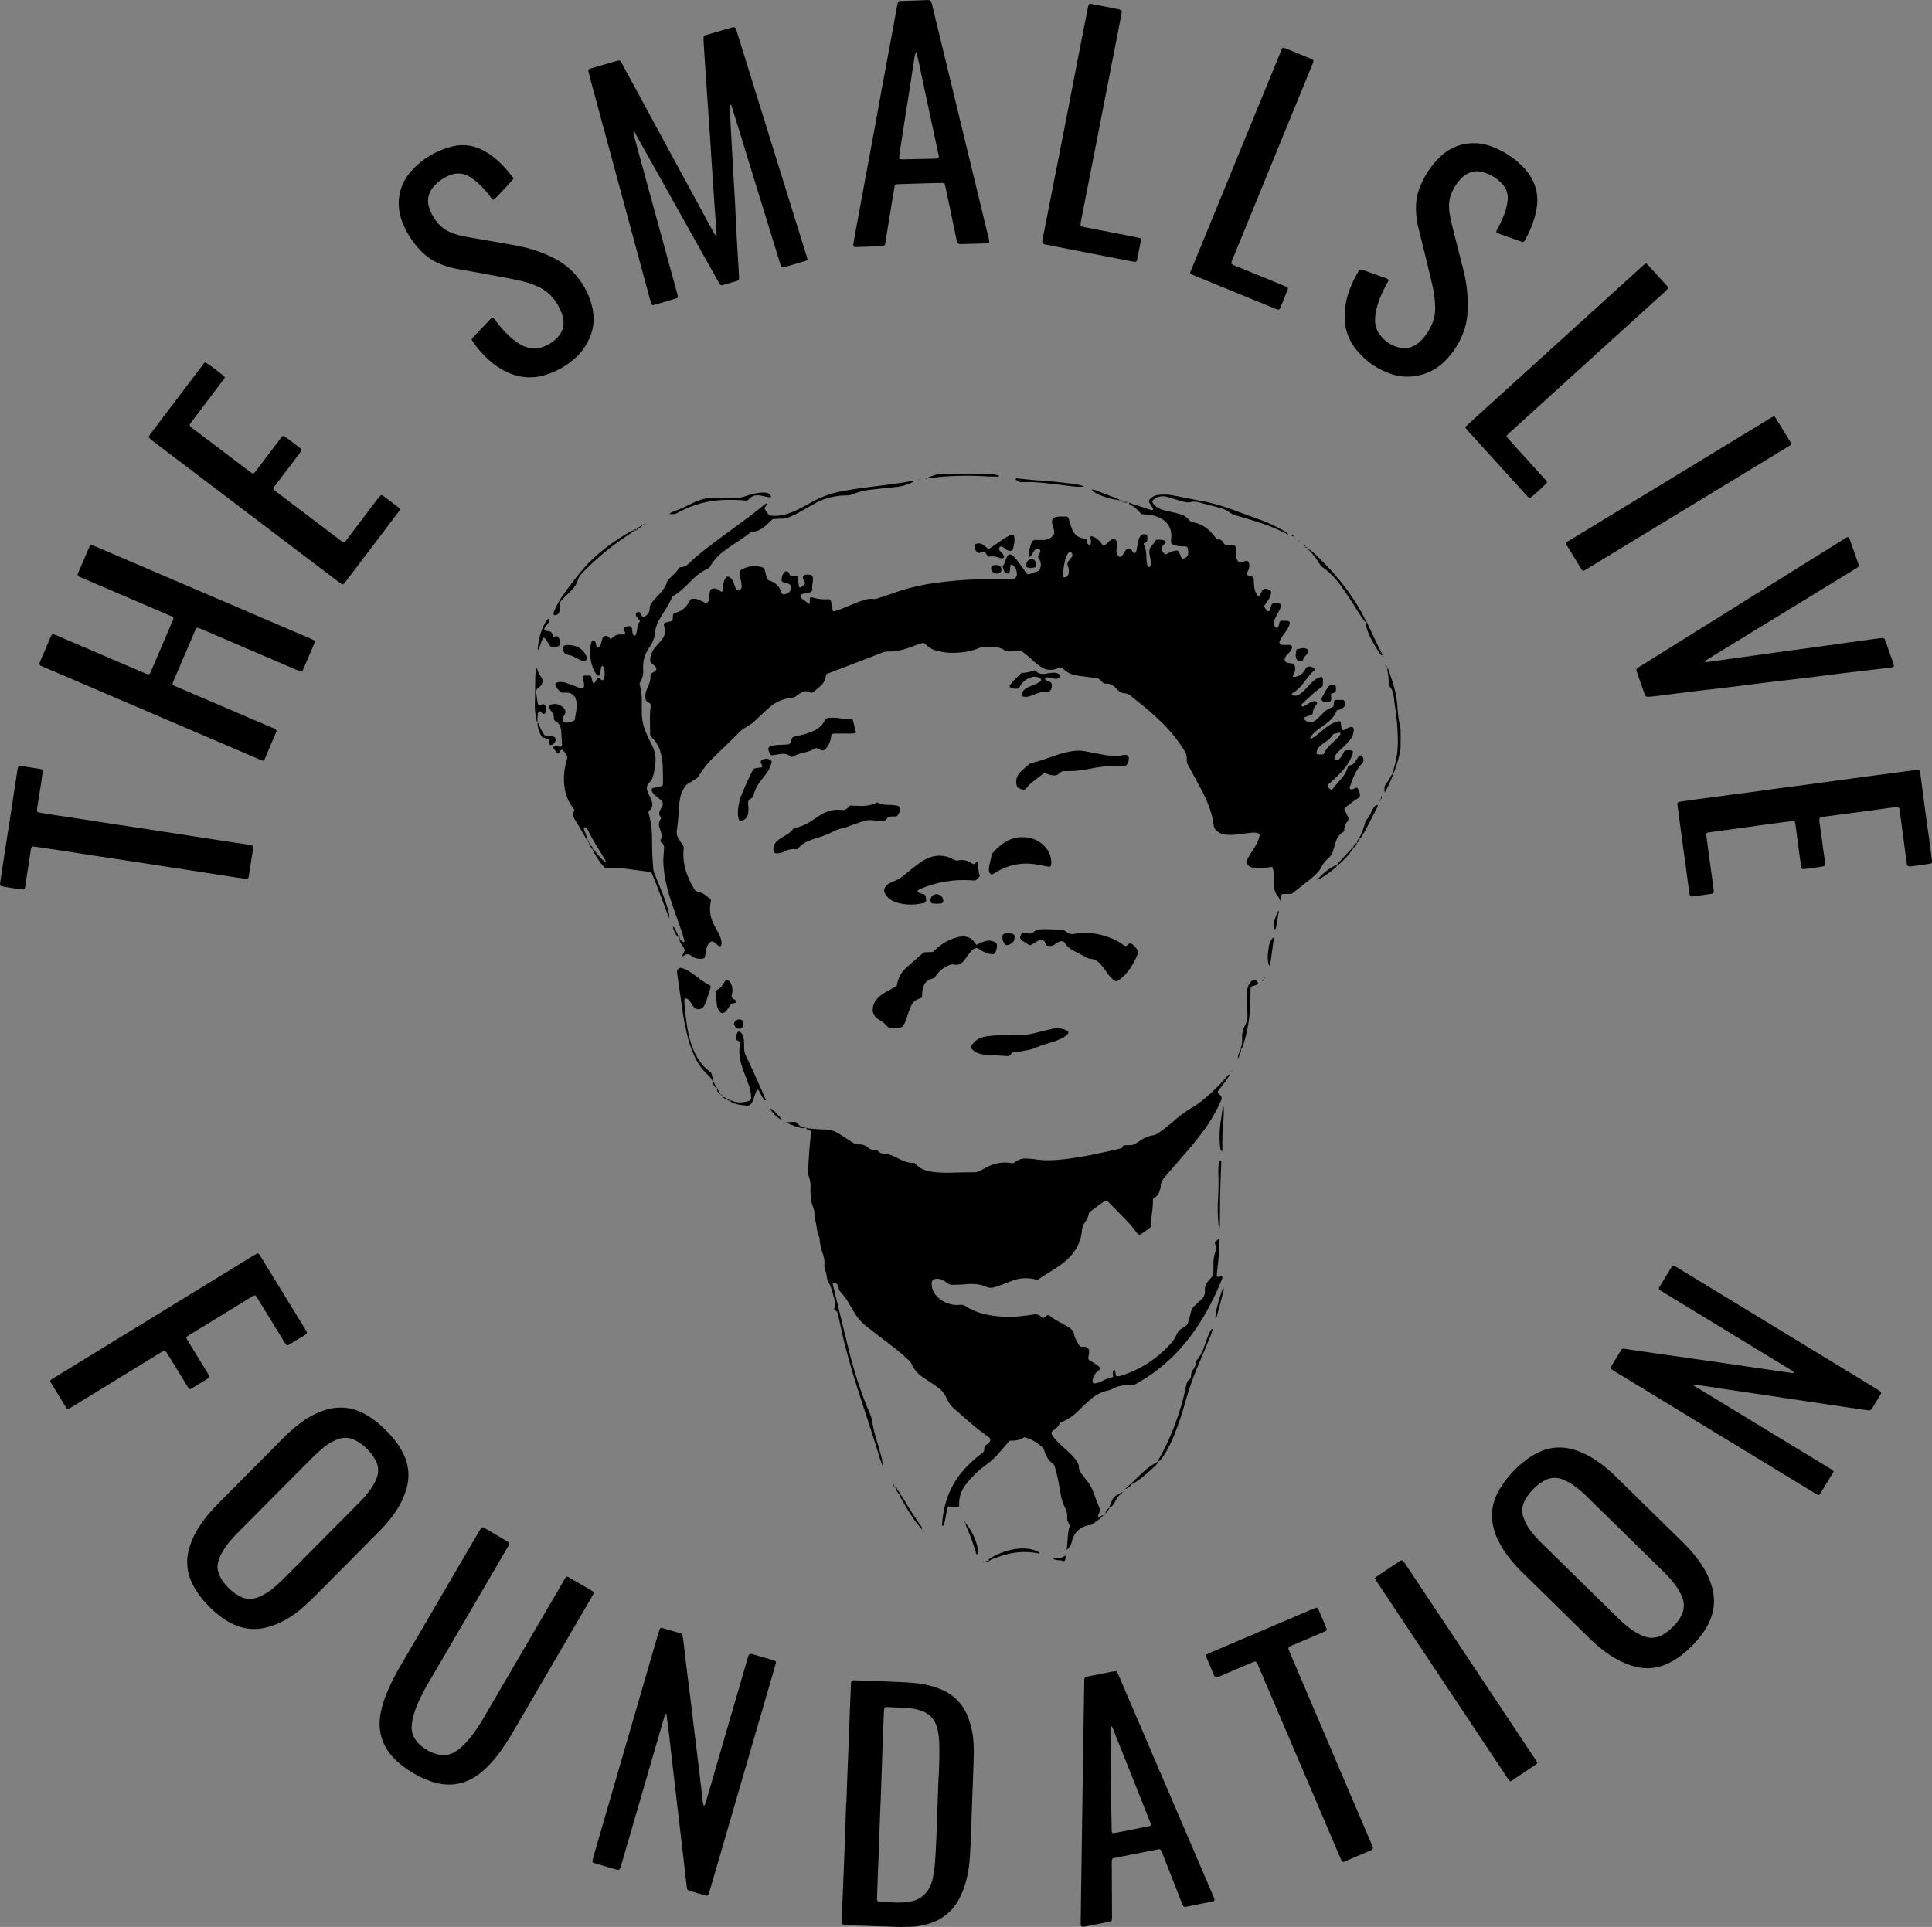 <svg id="Layer_1" data-name="Layer 1" xmlns="http://www.w3.org/2000/svg" viewBox="0 0 1407.96 1404.5"><rect x="0" y="0" width="1407.96" height="1404.5" fill="#808080" stroke="none"/><defs><style>.cls-1{fill:#fff;}</style></defs><title>new_logo_white</title><path d="M1322.4,433.37c.29-.05.65-.22.86-.11.7.35,1.34.82,2,1.23.13.07.43.09.46,0,.14-.26.35-.59.29-.83-.65-2.31-1.27-4.63-2-6.89-1.87-5.44-3.85-10.84-5.74-16.28a180.05,180.05,0,0,1-5.51-18.35,86.33,86.33,0,0,1-2.13-16.14c-.09-2.39.21-4.79.34-7.18.06-1,.15-1.92.24-2.87a4.2,4.2,0,0,0-1.3-3.47,10.73,10.73,0,0,0-1.09-.91c-.58-1.36.15-2,.35-2.7a7.16,7.16,0,0,0-.07-3.79,37.92,37.92,0,0,0-1.15-3.66,6.52,6.52,0,0,1,.94-6.78c.09-.1.09-.28.13-.42-1.9-3.52-1.9-3.52-.14-7,.21-.43.42-.86.67-1.27,1.28-2.14.86-3.38-.89-5.1a47.39,47.39,0,0,0-3.71-3,7.72,7.72,0,0,1-2.8-3.8,1.54,1.54,0,0,1,1-1.85c.93-.2,1.89-.29,2.82-.5,1.09-.23,2.17-.52,3.24-.84a1.56,1.56,0,0,0,1.1-1.41,13.6,13.6,0,0,0,.11-1.91c-.07-4-.12-8-.27-12a40.38,40.38,0,0,0-1.6-9.44,22.84,22.84,0,0,0-5.56-9.93,9.51,9.51,0,0,1-1.3-1.4A3.45,3.45,0,0,1,1301,283c.1-6.55-.59-13.11.36-19.65a7.58,7.58,0,0,0,.08-1.43,1.74,1.74,0,0,0-.86-1.59,14.11,14.11,0,0,1-2-1.27,2.15,2.15,0,0,1-.74-1.17,12,12,0,0,1,.38-6.61c.38-1.05.85-2.07,1.31-3.09a16.94,16.94,0,0,0,1.75-7.88,6.85,6.85,0,0,1,.25-1.42c1.12-.64,2.23-1.25,3.29-1.92a2.09,2.09,0,0,0,.43-2.6,5.77,5.77,0,0,0-.89-1.12c-.72-.64-1.51-1.18-2.22-1.83a3.41,3.41,0,0,1-1.12-3,15.24,15.24,0,0,1,3.07-7.94c.88-1.13,1.84-2.21,2.78-3.3s2-2.11,2.82-3.26c1.92-2.55,2.85-5.34,1.79-8.54a16.93,16.93,0,0,1-.44-1.87,1.64,1.64,0,0,1,1.19-1.83c1.38-.41,2.77-.74,4.16-1.1a1.59,1.59,0,0,0,1.15-1.36c0-.64,0-1.28,0-1.92.12-1.95.39-2.41,2.47-2.93a14,14,0,0,0,8.3-6.1c.81-1.18,1.54-2.42,2.32-3.65a8.62,8.62,0,0,1,6.1.53c1.45.66,2.89,1.36,4.35,2a2,2,0,0,0,2.58-1.47c.21-1.1.28-2.21.44-3.32a36.55,36.55,0,0,1,.61-3.77,2.3,2.3,0,0,1,2.11-1.68,5.39,5.39,0,0,1,4.1.91,17.51,17.51,0,0,0,2,1.34c.15.09.66-.12.76-.31a8.89,8.89,0,0,0,.61-3.75,12.18,12.18,0,0,1,1-4.65,10.41,10.41,0,0,1,1-1.61,1.73,1.73,0,0,1,2.49-.36,7.44,7.44,0,0,1,2.93,3.69c.45,1.2.81,2.43,1.28,3.62a10.81,10.81,0,0,0,.91,1.67,1.62,1.62,0,0,0,2.45.45,2.87,2.87,0,0,0,1.38-2.39,26.77,26.77,0,0,0-.4-3.79c-.3-1.57-.78-3.1-1.1-4.66a6.12,6.12,0,0,1-.08-1.91,2.43,2.43,0,0,1,1.14-2c5-2.62,10.21-3.54,15.71-1.69a2.38,2.38,0,0,1,1.49,1.75c.57,2,1,4,1.58,6a2.43,2.43,0,0,0,1.55,1.7c.15.05.31.08.46.14,4.36,1.51,7.39,4.31,8.65,8.87a1.76,1.76,0,0,0,1.91,1.1c2.74-.18,4.36-1.74,5.24-4.22a2.11,2.11,0,0,0-.43-2.24,5.52,5.52,0,0,0-1.89-1.38c-1.19-.44-2.47-.62-3.7-1a1.79,1.79,0,0,1-1-1.48,8.61,8.61,0,0,1,1.34-5,5,5,0,0,1,1-1,2,2,0,0,1,2.61.21,6.86,6.86,0,0,1,.69,1.24c.83,2,1.21,2.12,3.28,1.55a11.66,11.66,0,0,1,1.88-.27,1.31,1.31,0,0,1,1.08.8c.09,1.11.13,2.22.25,3.33s.32,2.52.53,3.78a.92.92,0,0,0,1.44.63c1-.83,1.9-1.68,2.89-2.56.3-.61-.07-1.14-.35-1.71-.41-.85-.85-1.71-1.17-2.59a2,2,0,0,1,1.4-2.21,8.52,8.52,0,0,1,1.42-.2c4.39-.12,4.72.91,4.44,4.73-.09,1.27-.3,2.54-.49,3.8-.16,1.09.49,2.26-.19,3.27-.92,1.36-2.54,1.18-3.88,1.6-.92.28-1.88.4-2.81.62a1.8,1.8,0,0,0-1,3,4.69,4.69,0,0,0,.63.7c1.52,1.16,3.28,2,4.41,3.64,0,.06.33,0,.44-.07s.64-.38.65-.59a26.91,26.91,0,0,0,0-2.84c0-1,.45-1.5,1.41-1.33a7.11,7.11,0,0,1,.94.19,30.82,30.82,0,0,0,11.38,1.18,1.93,1.93,0,0,1,1.7,1.45c.39,1.71.72,3.44,1.06,5.16.12.61.18,1.23.28,2a4.41,4.41,0,0,0,1.41.08c1.68-.51,3.36-1,5-1.68,3.27-1.29,6.5-2.67,9.76-4q2.45-1,4.94-1.85c2.73-.94,5.48-1.75,8.44-1.32a7.06,7.06,0,0,0,3.29-.49c3.48-1.19,7-2.25,10.45-3.5a154.52,154.52,0,0,1,31.12-7.66c5.86-.83,11.74-1.42,17.64-1.9,8.46-.7,16.93-.82,25.4-.87,3.36,0,6.71.19,10.07.24a23.06,23.06,0,0,0,3.81-.19,3.58,3.58,0,0,0,2.83-3.42,8.67,8.67,0,0,0-2.14-6.18,9.66,9.66,0,0,0-1.1-.91,1,1,0,0,0-1.51.56c-.12,1.27-.19,2.54-.32,3.81-.1,1-1,2-1.83,1.92a2.55,2.55,0,0,1-2.28-1.51c-.49-1.17-.79-2.41-1.18-3.62.59-1.07,1.19-2,1.63-3s.65-2.15,1.07-3.18a10.5,10.5,0,0,1,1.2-2,2,2,0,0,1,2.2-.4,13.53,13.53,0,0,1,3.94,3.47c1.4,1.74,2.66,3.59,4,5.4,1.12,1.56,2.19,3.15,3.33,4.69a1.9,1.9,0,0,0,2.16.65c.91-.27,1.76-.73,2.67-1,1.2-.42,2.44-.73,3.62-1.18a2.05,2.05,0,0,0,1-.94,7.93,7.93,0,0,0-.62-8.6,2,2,0,0,1,0-2.25c.22-.42.49-.82.73-1.23a4.88,4.88,0,0,0,.42-.86,1.68,1.68,0,0,0-.35-1.77,1.79,1.79,0,0,0-1.71-.62,3.35,3.35,0,0,0-2.34,1.53c-.71,1.05-1.3,2.2-2,3.24a6.73,6.73,0,0,1-1.4,1.25c-.09.07-.33,0-.46,0s-.3-.22-.29-.33a34.08,34.08,0,0,1,2.28-10.2,2.79,2.79,0,0,1,2.91-2c2.08.07,4.16.12,6.23,0a8.8,8.8,0,0,0,6.34-3,3.39,3.39,0,0,0,1-2.61,26.26,26.26,0,0,0-.55-3.29c-.25-1.08-.64-2.14-.94-3.22a4.38,4.38,0,0,1,.21-2.81,1.89,1.89,0,0,1,1.22-1.37,24.29,24.29,0,0,1,3.75-.71c1.59-.11,3.2,0,4.8,0a1.88,1.88,0,0,1,2.11,1.55c.32,1.07.56,2.16.9,3.23.49,1.52,1,3,1.58,4.52a10.15,10.15,0,0,0,8.15,6.63c.77.13,1.62,0,2.39.72a28.48,28.48,0,0,0,.68,3.06c.12.37.67.67,1.08.87s1.34-.63,1.38-1.1a7.45,7.45,0,0,0,.07-1.41c-.11-.95-.32-1.88-.46-2.83-.08-.62.73-1.1,1.36-.84a14,14,0,0,1,7.48,6.39,1,1,0,0,0,1.28.24,13.18,13.18,0,0,0,1.56-1.09c.84-.74,1.59-1.58,2.44-2.31a8.36,8.36,0,0,1,1.62-1,2.47,2.47,0,0,1,3.41,1.65,7.83,7.83,0,0,1,.22,2.37c0,1.28-.26,2.54-.35,3.82a6.82,6.82,0,0,0,.79,3.7,1.93,1.93,0,0,0,3.18.49c.59-.74,1.07-1.57,1.61-2.36a22.12,22.12,0,0,1,1.35-2,2.53,2.53,0,0,1,4.34.34c.16.27.27.58.42.86a1.84,1.84,0,0,0,1.39,1.15c.59.06,1.12-.51,1.4-1.69s.41-2.19.62-3.29c.27-1.41.5-2.83.84-4.23a10.7,10.7,0,0,1,.85-2.22c1-2,1.93-2.49,4.24-2.29a1.57,1.57,0,0,1,1.48,1.56c0,.48,0,1,0,1.44.07,1.56-.24,2.85-2,3.3a.86.86,0,0,0-.55,1.16c1.61,3.09,1.79,6.42,1.86,9.8a36.26,36.26,0,0,0,.42,4.28,6.9,6.9,0,0,0,.58,1.82,1.29,1.29,0,0,0,.67.53.94.94,0,0,0,1.13-.62,9.41,9.41,0,0,0,.51-2.3,12.81,12.81,0,0,0-.35-2.36c-.21-1.27-.39-2.53-.64-3.79a7.46,7.46,0,0,1,2-7.08,8.74,8.74,0,0,0,1.71-2.27,2.45,2.45,0,0,1,2.64-1.6,28.16,28.16,0,0,1,3.79.41,3.4,3.4,0,0,1,1.49,1.1.94.94,0,0,1,0,.89,8.41,8.41,0,0,1-1.29,1.38c-1.48,1.3-1.9,2.55-1.17,4.16a4.5,4.5,0,0,0,2.65,2.81c1.18-.56,2.44-1.24,3.77-1.75a9.6,9.6,0,0,1,4.17-1,1.78,1.78,0,0,1,1.6.87c.47,1,.83,2.07,1.27,3.09a7.6,7.6,0,0,0,.65,1.27,1.19,1.19,0,0,0,1.19.62,5,5,0,0,0,2.89-1.56,2.41,2.41,0,0,0,.63-1.25,12.59,12.59,0,0,0-.33-5.22,1.5,1.5,0,0,0-1.07-.79,28.79,28.79,0,0,0-3.35-.15,19.28,19.28,0,0,1-5.64-1,2.56,2.56,0,0,1-2-2.87c.07-1.28.22-2.55.22-3.83a13.53,13.53,0,0,0-7.42-12.52,22.66,22.66,0,0,0-9.11-2.76c-1.74-.16-3.49-.29-5-.41-.31-.2-.49-.25-.58-.37a24.27,24.27,0,0,0-8-6.74c-.68-.36-.68-1-.75-1.61h0a5.31,5.31,0,0,0,1.16.77q7.7,2.56,15.44,5a.93.93,0,0,0,.81-.23,1,1,0,0,0,.15-.85,10.77,10.77,0,0,0-.92-1.66c-.6-.94-1.26-1.84-1.84-2.79a2,2,0,0,1,.3-2.22,9.33,9.33,0,0,1,6.13-3.36,36,36,0,0,1,11.9.54c4.86.89,9.69,1.92,14.54,2.88,3.44.68,6.9,1.24,10.31,2a164.57,164.57,0,0,1,19.17,5.92c6.29,2.3,12.58,4.58,18.86,6.91a109.89,109.89,0,0,1,16,7.41c1.11.63,2.19,1.31,3.25,2a1.34,1.34,0,0,1,.39,1.7h0a3.17,3.17,0,0,0-1.75-1.53,130.28,130.28,0,0,0-18.61-7.62c-5.32-1.73-10.69-3.3-16-4.89a18.29,18.29,0,0,1-6.49-2.92,17,17,0,0,0-6.05-2.83c-3.38-.94-6.79-1.81-10.19-2.7-1.08-.29-2.18-.52-3.24-.86-2.76-.88-5.45-1.48-8.43-.79-2.51.57-5.08-.21-7.55-.92-1.84-.53-3.66-1.17-5.49-1.72-1.53-.46-3.06-1-4.62-1.29a10.66,10.66,0,0,0-9.45,2.21,1.85,1.85,0,0,0-.29,2.56,9.91,9.91,0,0,0,3.91,3.44,24.33,24.33,0,0,0,5.86,2.07c2.49.58,5,1.14,7.47,1.74.93.23,1.85.5,2.76.8a12,12,0,0,1,6.31,4.14,4.13,4.13,0,0,0,2.8,1.66c6.33,1.07,11.14,4.58,15.12,9.41.71.87,1.37,1.77,2.12,2.75.57.11,1.18.25,1.8.33a3.34,3.34,0,0,1,2.42,1.38c.37.52.74,1.05,1.1,1.58a2.45,2.45,0,0,0,2,1.12c1.6.06,3.2.06,4.8.11a1.84,1.84,0,0,1,1.8,1.86c.09,1.92.12,3.84.18,5.76a6.28,6.28,0,0,0,1.18,3.58,3,3,0,0,0,3.35,1.25c.92-.27,1.79-.69,2.7-1a2,2,0,0,1,2.24,1.38,7.69,7.69,0,0,1-.29,5.16c-.29.75-.72,1.43-1.07,2.15a1.45,1.45,0,0,0,.82,1.94c.29.13.57.28.85.43,1,.52,2.47,0,2.94,1.23a11.53,11.53,0,0,1,.37,3.3c.16,2.56.29,5.13,1.4,7.5a17.53,17.53,0,0,0,1.23,2,1.05,1.05,0,0,0,1.65.06c.63-1.1,1.21-2.24,1.81-3.35a2.59,2.59,0,0,1,3.23-1.36,23.31,23.31,0,0,1,2.59,1.2,1.72,1.72,0,0,1,.73,1.66,15.35,15.35,0,0,1-2.47,5.68c-.91,1.31-1.78,2.64-2.74,4.06.56,1,1.07,2,1.63,2.94.31.53,1.25,1,1.62.76a2.72,2.72,0,0,0,1-.94,9.93,9.93,0,0,0,.59-1.82c.87-3.05,1-3.27,4.3-3.24,3,0,3.83,1.22,2.68,3.89-.62,1.46-1.46,2.83-2.19,4.26-.66,1.27-1.35,2.54-1.94,3.85a6.23,6.23,0,0,0-.26,4.23,5,5,0,0,0,1,1.6c.29.38,1.45.2,1.71-.19a9.44,9.44,0,0,0,1-3.17,1.7,1.7,0,0,1,1.6-1.51,28.66,28.66,0,0,1,3.82,0c2.24.21,2.42,1.16,1.87,2.92a15.34,15.34,0,0,1-2.4,4.67c-.76,1-1.57,2-2.28,3.09a37.1,37.1,0,0,0-2.21,3.69c-.79,1.55-.33,3.05,2.08,3.2.79.06,1.59,0,2.39,0s1.6,0,2.4,0c1.8.08,2.48,1.28,1.63,3a15.16,15.16,0,0,1-1.54,2.41c-.59.75-1.36,1.36-2,2.1a10.54,10.54,0,0,0-1.28,2,2.6,2.6,0,0,0,1.61,3.48c1.24.27,2.52.36,3.77.59a2.27,2.27,0,0,1,1.69,1.55,6.27,6.27,0,0,1,.06,4.23c-.23.76-.6,1.48-.9,2.22-.46,1.19-.46,1.66,0,1.72a4.24,4.24,0,0,0,1.37,0,10.3,10.3,0,0,0,6.3-4.07,16.38,16.38,0,0,0,1.25-2,2.83,2.83,0,0,1,3.29-1.36,5.28,5.28,0,0,1,2.64,1c.47.39.72,1.31.31,1.68-3.35,3-5.93,6.7-8.71,10.21a24.15,24.15,0,0,1-7.13,6.33c-.32.19-.46.7-.69,1.06a6.37,6.37,0,0,0,1.23.66,5.29,5.29,0,0,0,4.56-.85,25.57,25.57,0,0,0,3.32-2.74c1.26-1.23,2.37-2.61,3.6-3.86s2.51-2.46,3.84-3.61a11.34,11.34,0,0,1,4.66-2.37,1.2,1.2,0,0,1,1.47.8,40.4,40.4,0,0,1,.07,5.34c-.6,1.34-1.6,1.61-2.33,2.2-1.49,1.21-3.06,2.32-4.49,3.6-3.09,2.77-6.11,5.62-9.17,8.44.74,1.1,1.36,1.42,2.18,1,1.26-.68,2.5-1.43,3.71-2.18a10,10,0,0,1,3.47-1.58,2.63,2.63,0,0,1,1.84.32,1,1,0,0,1,.49,1.21,7.67,7.67,0,0,1-.86,1.69,10.45,10.45,0,0,0-2.24,5.71,1.5,1.5,0,0,1-.22.47,10,10,0,0,1-3.45,1.48,23.09,23.09,0,0,0-2.19.92,1,1,0,0,0-.11,1.61,6.72,6.72,0,0,0,2.76,1.84,4,4,0,0,0,2.81,0A10,10,0,0,0,1787,272q2.1-2,4.12-4a16.63,16.63,0,0,1,6.68-4.53,2.15,2.15,0,0,0,1.47-2.22c0-.64.08-1.27.16-1.91a1.55,1.55,0,0,1,1.21-1.32c1.75,0,3.5,0,5.25,0a1.5,1.5,0,0,1,1.22,1.3c.21,3.8.25,3.66-3.17,5.58a10.52,10.52,0,0,1-2.38.65c-1.94,5-5.74,8.35-10,11.29-1.72,1.17-3.38,2.42-5,3.72a16.94,16.94,0,0,0-4.48,4.94c-.07.13-.12.43-.08.45.27.13.65.37.83.27a25.33,25.33,0,0,0,3.23-2c2-1.57,4-3.24,6-4.86a30.87,30.87,0,0,1,8.1-5.08,24.85,24.85,0,0,1,2.75-.79,1.31,1.31,0,0,1,1.41,1c.2,1.42.34,2.85.54,4.27a1.72,1.72,0,0,0,.37.86,1.14,1.14,0,0,0,.8.42,3.49,3.49,0,0,0,1.37-.36c.86-.42,1.66-1,2.52-1.38a8.46,8.46,0,0,1,1.8-.6,1.65,1.65,0,0,1,2,1.55,10.84,10.84,0,0,1-1.88,6.81,37.79,37.79,0,0,1-3.71,4.39c-1.44,1.5-3,2.84-4.53,4.29a19.63,19.63,0,0,0-3.66,4.41,1.85,1.85,0,0,0,.31,2.2,2,2,0,0,0,2.62.13,11.57,11.57,0,0,0,1.61-1.75c.55-.78,1-1.65,1.44-2.49.39-.69.79-1.37,1.24-2.17a8.71,8.71,0,0,1,5.57.05,1,1,0,0,1,.46.72,5.84,5.84,0,0,1-.3,1.86,35.55,35.55,0,0,1-5.09,9.2,69.89,69.89,0,0,1-8.22,8.72c-1.41,1.3-2.82,2.59-4.22,3.91a1.69,1.69,0,0,0-.11,2.19,11,11,0,0,0,1.73,1.61c.18.14.58,0,.87,0a.73.73,0,0,0,.38-.28c2.17-2.55,4.34-5.12,6.52-7.67a22.2,22.2,0,0,0,4.38-7.38c.2-.6.46-1.18.72-1.82.62-.22,1.2-.47,1.81-.63a5.26,5.26,0,0,0,3-2.24c.72-1.05,1.35-2.17,2.08-3.22a10.58,10.58,0,0,1,1.3-1.38,1.37,1.37,0,0,1,1.74.07,4.44,4.44,0,0,1,1.1,3.55,3,3,0,0,1-.24.92,2.76,2.76,0,0,1-.53.78c-4.81,5-7.09,11.32-9.26,17.7a1,1,0,0,0,.48,1.23,2.06,2.06,0,0,0,1.32.26c1.06-.33,2.05-.86,3.09-1.23a.93.93,0,0,1,.84.29c.82,1.73,1.75,3.44,1.76,5.42a1.74,1.74,0,0,1-.8,1.64c-3.8,2.09-7,5.07-10.19,7.22a2,2,0,0,0,0,2.21c.93,1.86,1.88,3.7,2.91,5.7a10.16,10.16,0,0,1-1,2,9.58,9.58,0,0,0-2.36,6.9c-.35.42-.5.74-.76.89-3.24,1.93-4.87,5-5.89,8.45-.5,1.68-1,3.38-1.45,5.07a11.35,11.35,0,0,1-3.5,5.62,19.77,19.77,0,0,0-5,6.35,18,18,0,0,1-3.78,4.93c-1.49,1.45-3,2.9-4.62,4.19-4.36,3.5-8.79,6.92-13.35,10.48l-6.06.12a1.58,1.58,0,0,0-1.7,1.36c-.19,1.1-.34,2.21-.57,3.71a26.34,26.34,0,0,0-1.2-2.76c-.39-.68-1.05-1.2-1.47-1.88a11.41,11.41,0,0,1-1.71-5.43c-.17-2.4-.21-4.8-.29-7.19a23.28,23.28,0,0,0-.77-6.65,1.34,1.34,0,0,0-1.49-.89c-.31.06-.61.18-.93.23l-5.69.84a18,18,0,0,1-6.66-.54,7.23,7.23,0,0,1-3-1.55c-1.51-1.22-1.89-2.55-1-4.21,1.42-2.5,2.92-5,4.45-7.39a38.54,38.54,0,0,0,4-7.61c.31-.9.53-1.84.75-2.77a1.33,1.33,0,0,0-.87-1.49,12.63,12.63,0,0,0-5.22-.42c-2.86.33-5.72.65-8.57,1.06a46.44,46.44,0,0,1-9.57.39,12.31,12.31,0,0,1-6.65-2.49,6.06,6.06,0,0,1-2.6-4.4,50.27,50.27,0,0,0-2-9.37,80.89,80.89,0,0,0-5.57-13.76c-2.25-4.42-4.63-8.76-7-13.14q-1.92-3.6-3.87-7.18a7.57,7.57,0,0,1-1.2-4.55,10.2,10.2,0,0,0-1.93-6.75,108.75,108.75,0,0,0-15.23-19.1,186.46,186.46,0,0,0-14.23-12.87c-3.09-2.54-6.26-5-9.31-7.57a7.13,7.13,0,0,0-4.73-1.92,6.78,6.78,0,0,1-4.66-2.22c-.8-.79-1.61-1.56-2.4-2.35a8,8,0,0,0-5.11-2.38l-1.44-.09a3.46,3.46,0,0,1-2.88-1.45,6.24,6.24,0,0,0-4.85-2.7c-2.38-.27-4.76-.58-7.14-.91s-4.76-.57-7.11-1.06a17.13,17.13,0,0,1-8.5-4.18c-.35-.33-.68-.68-1.05-1a1.84,1.84,0,0,0-1.78-.4c-1.07.33-2.12.7-3.18,1.06a11.94,11.94,0,0,1-10.15-1.25,36.47,36.47,0,0,1-5-3.66c-1.6-1.32-3-2.85-4.61-4.19s-3.28-2.55-4.93-3.8a3.36,3.36,0,0,0-2.74-.58,32.33,32.33,0,0,1-7.15.67,4.55,4.55,0,0,1-2.69-.83,13.28,13.28,0,0,0-6.25-2.23,46.2,46.2,0,0,0-8.14-.36,9.92,9.92,0,0,0-3.73.78c-6.75,2.89-13.84,3.76-21.11,3.65a41.46,41.46,0,0,1-9.47-1.35,17.16,17.16,0,0,1-9.06-5.09,4.91,4.91,0,0,0-.76-.58,2.91,2.91,0,0,0-2.31.23q-3.64,1.19-7.25,2.48a56,56,0,0,1-8.7,2.65,28.72,28.72,0,0,1-7.15.68,13.8,13.8,0,0,0-6.05,1.18l-28.19,10.85-9,3.43c-.89.34-1.76.74-2.54,1.06-.2.41-.45.68-.47,1a11.26,11.26,0,0,1-4.19,7.83c-1.43,1.27-2.92,2.48-4.34,3.77a3.06,3.06,0,0,1-3.1.74c-.62-.17-1.21-.42-1.81-.65a4.07,4.07,0,0,0-3.24.23,18.57,18.57,0,0,0-4.88,3,5,5,0,0,1-3,1.23,28.84,28.84,0,0,0-16.49,7.05c-2,1.64-3.81,3.41-5.69,5.15-1.65,1.52-3.25,3.09-4.9,4.6a32.91,32.91,0,0,1-7,5,16.73,16.73,0,0,0-4.17,3.17c-3.49,3.52-7.07,7-10.63,10.4-2.76,2.67-5.59,5.27-8.3,8a71,71,0,0,0-10.79,13.44,7.24,7.24,0,0,1-3.05,2.93c-1.28.64-2.4,1.6-3.7,2.2a9.09,9.09,0,0,0-3.55,3.12,20.75,20.75,0,0,0-3.5,8.85,63.36,63.36,0,0,0-1,8.57,139.93,139.93,0,0,1-1.28,14.33,7.84,7.84,0,0,0,1,5.52c1,1.63,2,3.26,3.11,4.83a3.89,3.89,0,0,1,.84,2.66c0,.32,0,.64-.07,1a41.45,41.45,0,0,0,3.65,20.56,44.88,44.88,0,0,0,5.2,9.5,6.89,6.89,0,0,0,1.06.42,14,14,0,0,1,6.84,3.27c.73.62,1.53,1.15,2.29,1.73a2,2,0,0,1,.9,2.06c-.06.31-.12.63-.19.94a23.57,23.57,0,0,0,2.06,15.4c1,2.16,2.19,4.27,3.34,6.37a21.67,21.67,0,0,1,2.32,5.77,12.29,12.29,0,0,1,.22,2.84,2.56,2.56,0,0,1-.58,1.25c-.26.36-1.19.27-1.77-.18-1-.78-2-1.61-3-2.43a2.3,2.3,0,0,0-3.4.27,8.44,8.44,0,0,0-1.6,2.35,18.58,18.58,0,0,0-1,3.68,25.74,25.74,0,0,1-1.18,5.26,10.27,10.27,0,0,1-7.39-.47,9.44,9.44,0,0,1-2.06-1.21,4,4,0,0,0-5.63,0,1.08,1.08,0,0,1-.41.24.5.5,0,0,1-.37-.13c-.1-.1-.2-.31-.15-.4.58-1.3,1.18-2.58,1.8-3.92-1-2.55-3.08-4.51-4-7.1Zm469.52-135.75c1.65-3.93,4.42-6.75,7.45-9.38a44.65,44.65,0,0,0,3.39-3.35,10.14,10.14,0,0,0,1.34-2c.1-.18-.1-.56-.22-.82a.51.51,0,0,0-.4-.22c-1.55.32-3.09.67-4.51,1-2.88,3.81-2.88,3.81-6.94,6.6-.66.45-1.32.9-1.94,1.4a10.71,10.71,0,0,0-1.4,1.29,7.08,7.08,0,0,0-2,5.17C1788.31,298.09,1789.89,297.81,1791.92,297.62Zm-190-132.36c.11,1.2.17,2.14.33,3.07,0,.17.48.42.7.39a3.29,3.29,0,0,0,3-2.68,8.74,8.74,0,0,0-.53-5.61,3.32,3.32,0,0,1,.59-3.56c.77-1,1.63-2,2.32-3a2.57,2.57,0,0,0-.23-3.11,1.33,1.33,0,0,0-2-.21,12.81,12.81,0,0,0-2.88,6.46C1602.58,159.8,1602.27,162.65,1601.9,165.26Z" transform="translate(-827.23 252.15)"/><path d="M1632.23,852.17c-.44.16-1,.19-1.28.5-1.91,2.63-5,3.88-7.24,6.08a2.75,2.75,0,0,1-1.3.52c-1.08.24-2.19.35-3.25.64-5.13,1.42-8.43,4.81-10.28,9.71a16.42,16.42,0,0,0-.64,2.28,9.93,9.93,0,0,1-3.13,5.15c-.1.08-.31.05-.47.07l-.1.08c.15-1.27.35-2.53.45-3.8.37-4.62.53-9.25,1.87-13.53-1.86-3.56-1.92-3.56-1.95-7a11.08,11.08,0,0,0-1.27-5.51,36,36,0,0,1-3.53-10.91c-.68-3.61-1.21-7.26-2-10.85-.58-2.82-1.35-5.59-2.1-8.37a5.22,5.22,0,0,0-1.82-2.76,16.3,16.3,0,0,1-5.84-9.12,5,5,0,0,0-1.46-2.43,28.53,28.53,0,0,0-13.2-7.5c-3.23,2.25-6.86,2.62-10.66,2.52l-3.5,4c-1.78,2.05-3.54,4.13-5.35,6.16a53,53,0,0,1-7.8,7.09,79.88,79.88,0,0,0-10.51,9.1,65.7,65.7,0,0,0-4.94,5.86,22,22,0,0,0-4.69,14.3c0,.32,0,.64-.06,1a1.32,1.32,0,0,1-1.23,1.18,12.68,12.68,0,0,1-3.78-.51,17.62,17.62,0,0,0-1.9-.24,1.55,1.55,0,0,0-1.74,1.27c-.33,1.88-.6,3.79-1,5.67q-.58,3.06-1.3,6.09a1.3,1.3,0,0,1-1.24,1.13,3.58,3.58,0,0,1-.19-.93,72.58,72.58,0,0,1,4.17-20.61,62.58,62.58,0,0,1,13.84-21.68,86.31,86.31,0,0,1,10.81-9.49c1.24-.93,2.08-1.88,1.9-3.56a3.22,3.22,0,0,1,1.52-2.84c.63-.49,1.31-.92,1.9-1.46a4.71,4.71,0,0,0,.8-1.18,2.13,2.13,0,0,0-.26-2.24,15.59,15.59,0,0,0-1.47-1.22,184.88,184.88,0,0,1-15.73-12.59c-2.9-2.52-5.75-5.09-8.66-7.59a18.13,18.13,0,0,1-4.45-5.59c-.51-1-1.07-2-1.56-3a18.09,18.09,0,0,0-5.47-6.58c-1.79-1.34-3.65-2.6-5.49-3.86s-4-2.62-6-4a22.26,22.26,0,0,1-8-9.42,8.15,8.15,0,0,0-2.28-3c-2.75-2.44-5.45-5-8.31-7.26-4-3.21-8.1-6.25-12.15-9.39q-5.31-4.1-10.6-8.25a34.15,34.15,0,0,1-7.94-8.92c-1.43-2.31-2.8-4.66-4.2-7a47.59,47.59,0,0,0-6.47-8.91,4.72,4.72,0,0,1-1.26-3,4.38,4.38,0,0,0-2.76-3.64,1.66,1.66,0,0,0-.92-.16,1,1,0,0,0-.64.52,1.91,1.91,0,0,0,.06.94c3.74,15.38,7.41,30.77,11.24,46.12a325,325,0,0,0,11.33,37.13c1.43,3.73,3,7.42,4.51,11.11a20.39,20.39,0,0,1,1.46,5,103.69,103.69,0,0,0,3.37,14c1.22,4.14,2.28,8.32,3.51,12.46a18.14,18.14,0,0,1,.63,6.63l.2.06c-.48-1.35-1-2.67-1.45-4-4.58-15.3-9.65-30.45-14.56-45.65-4.52-14-8.87-28-12.31-42.31-1.28-5.28-2.39-10.6-3.58-15.9-.25-1.09-.53-2.17-.73-3.27a3.27,3.27,0,0,0-1.92-2.56c-.26-.12-.44-.41-.78-.74a14.55,14.55,0,0,0-.2-8.85c-.8-2.76-1.56-5.54-2.52-8.25-.53-1.48-1.62-2.76-2.13-4.25a36.08,36.08,0,0,1-.86-4.7,6.77,6.77,0,0,0-.54-1.83,9,9,0,0,1-.8-4.67A19.49,19.49,0,0,0,1427,662a38.16,38.16,0,0,1-2.44-10.7,4.47,4.47,0,0,0-.33-1.87c-2.09-4.07-1.54-8.79-3.23-13a6.22,6.22,0,0,1-.2-2.37,17.4,17.4,0,0,0-1.41-7.48,14.07,14.07,0,0,1-.94-3.7,57.7,57.7,0,0,1-.58-9.56,18.4,18.4,0,0,0-1.07-7.54,12.55,12.55,0,0,1-.67-5.66c.62-8.77.94-17.56,2.25-26.27.19-1.29-.24-1.88-1.7-2.45a6,6,0,0,0-.93-.23c-.81-.16-.75-.91-1-1.45h0a4,4,0,0,0,1.25.59c2.86.27,5.73.49,8.6.68,1.43.1,2.88.14,4.31.14a17.56,17.56,0,0,1,8.67,2.47c2,1.1,3.81,2.35,5.69,3.55s3.48,2.29,5.23,3.4A7.58,7.58,0,0,0,1453,582a9.85,9.85,0,0,1,7.06,2.47,5.64,5.64,0,0,0,3,1.44,14.65,14.65,0,0,1,3.28.38c.84.3,1.44,1.24,2.25,1.71a4.9,4.9,0,0,0,2.25.67,21.32,21.32,0,0,1,8.7,2.44c.87.41,1.73.83,2.58,1.27,3.59,1.84,7.26,3.35,11.22,3.07a5.22,5.22,0,0,1,1,.67c3.39,3.83,7.86,5.34,12.74,5.93a90.72,90.72,0,0,0,13.89.55q8.14-.24,16.3-.28a8.78,8.78,0,0,0,4.54-1.24c1.79-1,3.64-2,5.5-2.92a27.11,27.11,0,0,1,16.3-2.64c.32.05.63.14,1,.16s.63,0,.93,0a3.64,3.64,0,0,0,.89-.4,12.22,12.22,0,0,1,9.35-2.92,51.1,51.1,0,0,1,5.25.41c7,1.2,14,.87,21,.11,12.42-1.34,24.59-4,36.76-6.72,2-.45,4-1,5.92-1.4a5.32,5.32,0,0,0,.58-1,1.38,1.38,0,0,1,1.35-1.1c1.43-.07,2.87-.13,4.31-.11a6.62,6.62,0,0,0,3.64-1c1.22-.76,2.42-1.55,3.62-2.34a23,23,0,0,1,9.23-3.83,9.49,9.49,0,0,0,3.92-1.68,105.29,105.29,0,0,0,11-8.52,92.19,92.19,0,0,1,14.32-10.44,57.58,57.58,0,0,0,7.76-5.62,128.51,128.51,0,0,0,17.06-16.82c.48-.58.94-1.33,1.92-1l-.11-.12c-1.51,3.21-3.8,5.9-5.91,8.7-.77,1-1.58,2-2.36,3a1.56,1.56,0,0,0,0,1.8,2.33,2.33,0,0,0,.27.4c3.31,2.63,2.24,3.73,1,6.63A110.39,110.39,0,0,1,1704,572.46c-4,5.43-8.26,10.59-12.67,15.67q-6.12,7.07-12.26,14.13c-.84,1-1.6,2-2.46,2.94-2,2.18-3.46,4.56-3.56,7.63a9.16,9.16,0,0,1-.54,2.33c-1,3.37-1.57,4.05-4.73,6.32-.57.86-.26,1.84-.33,2.77-.16,2.07-.15,4.17-.49,6.21a53.57,53.57,0,0,0-.71,10c0,.48,0,1-.08,1.61-2,1.44-4,3-6.08,4.42-2.77,1.83-2.95,1.81-5-.85a79.52,79.52,0,0,0-5.5-6.65c-5-5.21-10-10.32-15.07-15.46a1.79,1.79,0,0,0-2.2-.22c-1.19.8-2.38,1.62-3.54,2.46-2.45,1.79-4.88,3.6-7.56,5.58a9.34,9.34,0,0,0-.59,1.51,14.24,14.24,0,0,1-2.56,5.63,12.54,12.54,0,0,0-2.4,6.66,36.23,36.23,0,0,1-.71,4.25,31.38,31.38,0,0,1-8,14.52,50.82,50.82,0,0,1-8.86,7.31c-4.55,3-9.16,5.86-13.72,8.81a3.23,3.23,0,0,1-2.74.34,27.68,27.68,0,0,0-16.5.9c-2.4.87-4.75,1.89-7.15,2.77-2,.71-3.92,1.35-5.91,2a8.4,8.4,0,0,1-6.1-.27c-4.67-2.16-9.59-2.23-14.57-1.89-1.28.09-2.55.23-3.83.28-1.92.08-3.83.11-5.75.15a6.39,6.39,0,0,1-4.85-1.65,11.1,11.1,0,0,0-4.62-2.45,7.6,7.6,0,0,0-3.79-.11,2.78,2.78,0,0,0-2.34,2.65,13.29,13.29,0,0,0,4.13,10.36,19.81,19.81,0,0,0,8.16,4.88,18.58,18.58,0,0,0,8,.94,6.46,6.46,0,0,1,4.53,1c6,3.93,12.69,5.9,19.74,6.9a82.09,82.09,0,0,0,22.47.12c2.37-.31,4.75-.58,7.11-1a6.16,6.16,0,0,1,5.35,1.4c.48.41.93.85,1.31,1.19,1.25,0,1.78-.94,2.54-1.49a2.19,2.19,0,0,1,2.7-.15c3.35,2.79,7.24,4.66,11,6.72A36.63,36.63,0,0,1,1607,716a6.91,6.91,0,0,1,3.06,4.64c.52,2.85,2.2,5.29,3.6,7.8a2.28,2.28,0,0,0,2,1.09c.64,0,1.28-.07,1.92,0a3.27,3.27,0,0,1,3.35,3.31,15.85,15.85,0,0,1-.23,2.37c-.11.79-.31,1.58-.35,2.37a1.79,1.79,0,0,0,.79,1.65c1.2.78,2.46,1.49,3.65,2.29s2.36,1.63,3.5,2.49a2,2,0,0,1,.75,1.84c-.53.4-1.16.88-1.77,1.38a10.92,10.92,0,0,0-3.88,7.46,1.49,1.49,0,0,0,1.49,1.51,18.31,18.31,0,0,0,3.71-.82c1.63-.64,3.11-1.67,4.73-2.31s3.34-1,5.09-1.52c-.1-1.21-.24-2.32-.25-3.43a2.62,2.62,0,0,1,.48-1.31c.12-.18.53-.22.81-.25.13,0,.38.13.4.23.2,1.09.36,2.18.54,3.27a1.47,1.47,0,0,0,1.41,1,16.53,16.53,0,0,0,2.35-.45,81.18,81.18,0,0,0,36.54-23.75,19.06,19.06,0,0,0,3.23-4.73c.33-.73.72-1.43,1.07-2.15a8.9,8.9,0,0,1,3.92-4.08c.56-.29,1.12-.62,1.66-1A5.44,5.44,0,0,0,1693,712c.48-1.35.83-2.75,1.2-4.13.29-1.08.54-2.17.79-3.26a10.51,10.51,0,0,1,3.11-5.3c.92-.89,1.88-1.73,2.81-2.61s1.64-1.53,2.41-2.34a7.13,7.13,0,0,0,2-4.74,13.83,13.83,0,0,0,0-1.44,9,9,0,0,1,2.74-6.91c3.76-4.1,3.43-4.37,3.48-9.48,0-.48,0-1,0-1.44A28.2,28.2,0,0,1,1713,660a6.31,6.31,0,0,0-.2-5.12,1.68,1.68,0,0,1,.45-2.15,23.64,23.64,0,0,1,1.79-1.55c.16-.12.54.08.82.13a4.36,4.36,0,0,1,.14.94c-.45,6.06-.51,12.14-1.32,18.18-.3,2.21-.49,4.45-.71,6.67-.11,1.12.58,1.62,1.84,1.35.46-.1.91-.24,1.38-.35s1,.47.88.85a4.64,4.64,0,0,1-.18.93c-6.49,16.09-14.56,31.29-25.41,44.92a123.06,123.06,0,0,1-34.92,30.34c-.69.4-1.39.78-2.07,1.21a7.49,7.49,0,0,1-5,1.26,24,24,0,0,0-2.4,0,19.8,19.8,0,0,0-9.69,2.34,14.84,14.84,0,0,1-4,1.48,27.45,27.45,0,0,0-11.5,5.68c-1.75,1.4-3.4,2.92-5,4.43-1.41,1.3-2.76,2.67-4.13,4a38.55,38.55,0,0,1-13.83,9.26,26,26,0,0,1-2.13,3.19,19.88,19.88,0,0,1-2.58,2.13,8.25,8.25,0,0,0-1.42,1.27,1.74,1.74,0,0,0-.29,1.32,5.78,5.78,0,0,0,.87,1.69,40.21,40.21,0,0,0,6.07,6.77c2.12,2,4.27,3.87,6.36,5.84a35,35,0,0,1,5,5.79,7.47,7.47,0,0,1,1.64,4.42,7.16,7.16,0,0,0,1.64,4.41c1.13,1.55,2.27,3.1,3.5,4.56a31.49,31.49,0,0,1,5.67,9.94c1.32,3.77,2.87,7.45,4.33,11.17a3.08,3.08,0,0,1,0,2.33c-.39,1-.8,2.06-1.18,3.11a.44.44,0,0,0,.14.4c.25.16.59.41.79.34a6.07,6.07,0,0,0,1.69-.84c.73-.54,1.53-.27,2.29-.35Z" transform="translate(-827.23 252.15)"/><path d="M1349.42-80.56c-.07-1.69-.1-3.12-.2-4.55-.48-6.7-1-13.4-1.45-20.1q-.91-13.16-1.77-26.32c-.45-6.71-.84-13.41-1.29-20.11-.48-7.18-1-14.36-1.49-21.54-.09-1.28-.19-2.55-.27-3.83q-.89-12.92-1.75-25.84-.65-9.83-1.24-19.64a19.52,19.52,0,0,1,.07-2.86,1.35,1.35,0,0,1,.52-.76,2.64,2.64,0,0,1,.88-.36l19.32-5.66a9.43,9.43,0,0,1,1-.14,1.48,1.48,0,0,1,1.56.82c.44,1.2.9,2.39,1.28,3.61q7.34,23.58,14.66,47.15l35.13,113.1c.47,1.51.9,3,1.37,4.62-.44.34-.75.77-1.16.89-5.35,1.61-10.72,3.17-16.08,4.74-.15,0-.31.06-.47.09a1.35,1.35,0,0,1-1.56-.79c-.33-.9-.65-1.8-.93-2.71q-14.82-48.12-29.62-96.23-2.82-9.17-5.7-18.3c-.08-.26-.36-.45-.58-.64,0,0-.31,0-.32.11a6.25,6.25,0,0,0-.21,1.41c.1,3,.2,6.07.36,9.11q.87,16.53,1.79,33c.46,8.31,1,16.61,1.45,24.91,0,.8.1,1.6.14,2.4.44,8.94.85,17.89,1.33,26.83.44,8.14.95,16.28,1.43,24.43.06,1.11.13,2.23.16,3.35.07,2.16-.2,2.62-2.07,3.17-3.37,1-6.75,2-10.13,2.92a1.73,1.73,0,0,1-1.71-.58c-.81-1.38-1.61-2.76-2.4-4.16q-23.42-41.85-46.85-83.7l-11.25-20.09c-.47-.83-.93-1.67-1.41-2.51-.31-.54-1-1-1.05-.78a1.54,1.54,0,0,0-.09.87c.79,3.09,1.57,6.19,2.41,9.27l29,105.89a40.22,40.22,0,0,1,1,4.18,1.35,1.35,0,0,1-.72,1.12c-5.65,1.71-11.33,3.35-17,5a1.58,1.58,0,0,1-1.6-.78c-.42-1.38-.82-2.76-1.2-4.15l-38.22-141.14q-2.82-10.41-5.62-20.83c-.37-1.38-.7-2.78-1-4.07a2.67,2.67,0,0,1,1.89-1.52l13.81-4,5.06-1.45c2.3-.65,2.5-.58,3.73,1.67q8.25,15.17,16.47,30.35Q1321.38-130.33,1346-85c.68,1.26,1.37,2.53,2.14,3.74C1348.29-80.95,1348.82-80.87,1349.42-80.56Z" transform="translate(-827.23 252.15)"/><path d="M1255.54,360.07c-.27-.13-.66-.19-.79-.41-.77-1.21-1.48-2.46-2.21-3.7-2.11-3.58-4.12-7.22-6.36-10.72a6.13,6.13,0,0,1-.87-5.45c.18-.6.26-1.23.38-1.85-.4-.59-.73-1.14-1.12-1.64-4.19-5.38-5.91-11.62-6.3-18.29a46.34,46.34,0,0,1,1.48-14.26c.35-1.39.71-2.78,1-4.12-1.55-3.1-1.55-3.1-3.92-5.37a2.74,2.74,0,0,0-1.71,1.5c-1.06,1.81-1.18,1.81-2.5.14-.7-.87-1.38-1.76-2.05-2.65-.33-.44.18-1.38.79-1.45a5.67,5.67,0,0,1,1.41-.11c1,.12,1.89.35,2.83.51.51.08,1.22-.67,1.21-1.22,0-.16,0-.32,0-.48q-.24-4.06-.5-8.14c0-.79-.08-1.6-.2-2.38-.46-2.8-1.49-5.23-4.23-6.57a4.57,4.57,0,0,1-.9-.82c0-.42-.13-1-.14-1.64a6.52,6.52,0,0,0-1.39-4,13.36,13.36,0,0,1-1.55-2.41,4.14,4.14,0,0,1-.29-1.86,1.21,1.21,0,0,1,.76-1.12,8.84,8.84,0,0,1,10.24,3.11,3.56,3.56,0,0,1,.31,3.65c-.46,1-1.13,1.93-1.6,2.94a2.64,2.64,0,0,0,2.39,3.38,8.36,8.36,0,0,0,1.42-.18c1.39-.34,2.77-.71,4.22-1.08a2.09,2.09,0,0,0,.84-1.58c.49-2.83,1-5.67,1.33-8.52a13.42,13.42,0,0,0-.68-5.68,6.48,6.48,0,0,0-5.91-4.83c-1.11-.09-2.24,0-3.36,0a3.39,3.39,0,0,1-2.55-1.13,15.26,15.26,0,0,1-1.83-2.2,27.77,27.77,0,0,1-1.4-2.86,2.41,2.41,0,0,1,2-1.42,11.41,11.41,0,0,1,5.23.24c1.83.58,3.63,1.22,5.43,1.88,2,.71,3.87,1.52,5.83,2.21a2.05,2.05,0,0,0,2.63-2,10.82,10.82,0,0,0-.2-1.89c-.24-1.09-.58-2.16-.84-3.25a1.62,1.62,0,0,1,1.41-2.07c.8,0,1.6-.08,2.39-.07,2,0,2.35.28,2.85,2.41.11.46.19.94.3,1.4.37,1.5.67,1.88,1.22,1.73.71-.2,1-.74,1.28-1.3s.56-1.16.88-1.71a1.42,1.42,0,0,1,2.07-.36c.52.36,1,.82,1.49,1.2a1,1,0,0,0,1.22-.33,7,7,0,0,0,.72-1.75,14.39,14.39,0,0,0-1.1-8.38c-.75.27-1.25.67-1.36,1.36-.2,1.1-.25,2.23-.5,3.31a25.16,25.16,0,0,1-1,2.74c-.6-.25-1.18-.31-1.43-.63a16.48,16.48,0,0,1-2.12-3.16,32.87,32.87,0,0,1-2.4-19.22,8.58,8.58,0,0,1,.56-1.83,1.19,1.19,0,0,1,1-.86,1.72,1.72,0,0,1,1.62.79,4.42,4.42,0,0,1,.54,1.31c.19.78.29,1.57.46,2.35.12.54,1.14.73,1.59.27a5.17,5.17,0,0,0,1.21-1.45,31.18,31.18,0,0,0,1-3.19c.18-.61.32-1.24.54-1.84a2.6,2.6,0,0,1,4.31-.95c.56.51,1.09,1,1.65,1.59a12.75,12.75,0,0,0,1.22-1,8,8,0,0,1,6.07-2.38c.8,0,1.6,0,2.39,0,.41,0,1-.64.87-1a4.74,4.74,0,0,0-.26-.91c-1.71-3.26-.12-3.71,2.25-4.07.31,0,.63-.07,1-.09a2,2,0,0,1,2,1.63c.16,1.26.24,2.54.46,3.79a2.94,2.94,0,0,0,.77,1.17,1.07,1.07,0,0,0,1.6-.3c.29-1.08.61-2.15.79-3.24.39-2.36.46-4.79,2.3-6.64-1.11-1.41-2-2.49-2.83-3.66a2.15,2.15,0,0,1,0-2.28,1.79,1.79,0,0,1,2.83-.28,15.12,15.12,0,0,1,.85,1.71c.68,1.42,1.29,1.61,2.56,1a6.41,6.41,0,0,0,3.29-3.92,4.06,4.06,0,0,0,.27-1.41c-.1-2.81,1.45-4.82,3.2-6.74q1.79-1.95,3.59-3.87c2.52-2.71,4.77-5.6,5.87-9.22a5,5,0,0,1,1.58-2.35c1.44-1.27,2.85-2.58,4.16-4s2.23-2.7,3.45-4.19a14.33,14.33,0,0,1,1.74-.32,6.82,6.82,0,0,0,4.24-2,204.58,204.58,0,0,1,16.54-13.86c5.22-4,10.5-7.85,15.79-11.73,8-5.86,16-11.67,23.64-18a6.26,6.26,0,0,1,1.22-.73.5.5,0,0,1,.4.08c.1.07.22.28.19.34-.5.81-1,1.61-1.52,2.42a1.49,1.49,0,0,0,0,1.77c.84,1.16,1.64,2.37,2.58,3.44a2.78,2.78,0,0,0,1.66.83,28.92,28.92,0,0,0,11.82-1.31,50.26,50.26,0,0,0,8.85-3.65c2.84-1.46,5.7-2.91,8.44-4.54a71.29,71.29,0,0,1,23.81-8.48c6.6-1.21,13.23-2.2,19.9-3,9-1.14,18.08-2.2,27.06-3.76,1.11-.19,2.19-.48,3.29-.66a7.66,7.66,0,0,1,1.63.15,33.92,33.92,0,0,1-13.88,4.41c-5.73.52-11.44,1.21-17.17,1.82a49.43,49.43,0,0,0-14.37,3.52,10.71,10.71,0,0,1-4.21.76,53.76,53.76,0,0,0-10.94,1.21A48.51,48.51,0,0,0,1420.8,115c-3.24,1.75-6.42,3.59-9.61,5.41a72.58,72.58,0,0,1-9,4.47,12.24,12.24,0,0,1-4.64,1c-2.4,0-4.79.21-7.22.33-1.52,1.44-3,2.88-4.54,4.29-2.88,2.65-6.08,4.67-10.11,5a3.77,3.77,0,0,0-2.17.91c-4.1,3.35-8.6,6.12-13,9.07q-2.79,1.88-5.47,3.9a37.2,37.2,0,0,0-10,10.85,5.09,5.09,0,0,1-2.36,2.27,38.51,38.51,0,0,0-10.49,7.49c-.93.88-1.85,1.77-2.75,2.67-3.74,3.75-7.53,7.41-12.23,10-1.76,4.58-4.41,8.57-7,12.61-.77,1.21-1.49,2.46-2.22,3.7a24.92,24.92,0,0,0-3.5,10.37,20.12,20.12,0,0,1-3.64,9.77,36.14,36.14,0,0,0-2.21,3.7,22.13,22.13,0,0,0-2.69,10.1c0,1.12-.06,2.24,0,3.36a14.61,14.61,0,0,1-2.64,9.58c.11.63.19,1.25.35,1.85a44.48,44.48,0,0,1,1.29,11.89c0,2.56,0,5.12,0,7.68a36.93,36.93,0,0,0,3.23,14.89c1.31,2.92,2.74,5.77,4.07,8.68a26,26,0,0,1,2.53,7.72,19.53,19.53,0,0,1,.21,3.81,63.37,63.37,0,0,1-1.59,10.42,10.26,10.26,0,0,1-2.58,5.06c-.23.22-.42.48-.63.71a5.51,5.51,0,0,0-1,6.24c.72,1.78,1.56,3.51,2.32,5.27a10.82,10.82,0,0,1,1.08,3.66,5.13,5.13,0,0,1-1.2,4c-.54.58-1.05,1.18-1.66,1.87.14.6.23,1.22.41,1.81a62.23,62.23,0,0,1,2.22,16.11c.15,4.31.08,8.64.24,12.95.12,3.35.45,6.7.65,10.05a14.47,14.47,0,0,0,1.16,4.62q2.64,6.43,5.21,12.89a139.39,139.39,0,0,1,4.91,14.53,9.81,9.81,0,0,1,.17,4.72l.2.07c-2.51-6.71-5-13.43-7.53-20.13-1.59-4.17-3.28-8.29-4.95-12.43a2.18,2.18,0,0,0-1.76-1.45c-5.53-.73-11.07-1.39-16.59-2.18a55.23,55.23,0,0,0-14.3-.39,2.35,2.35,0,0,1-2.19-.7,63,63,0,0,1-8.24-12.27c-.12-.24,0-.62,0-.93l-.1.08c.93,0,1.29.8,1.75,1.4a48.18,48.18,0,0,0,7.65,8.3l.2-.06-.34.1c0-.45.27-1,.09-1.34-1.33-2.35-2.72-4.68-4.14-7a149.89,149.89,0,0,1-9.16-16.19,2.68,2.68,0,0,0-.85-1.12,2.17,2.17,0,0,0-1.34-.18c-.17,0-.39.51-.39.78A3.83,3.83,0,0,0,1253,353c.68,1.79,1.42,3.55,2.08,5.34a12.23,12.23,0,0,1,.37,1.84Z" transform="translate(-827.23 252.15)"/><path d="M1444.07,1061.52c.19-5.6.36-11.19.58-16.79q.72-18.95,1.5-37.89c.14-3.51.23-7,.37-10.55q.4-10.54.85-21.1a3.89,3.89,0,0,1,.21-1.41,1.79,1.79,0,0,1,.91-1,6,6,0,0,1,1.89-.14q4.32.11,8.64.27c6.07.23,12.15.44,18.22.72,5.59.26,11.2.46,16.77,1a64.75,64.75,0,0,1,19,4.6,34.68,34.68,0,0,1,19.59,20,60.85,60.85,0,0,1,4.06,18.68c.21,3.19.28,6.4.2,9.59-.17,7.2-.47,14.39-.72,21.59,0,.8-.09,1.6-.12,2.39-.44,12.32-.83,24.63-1.32,36.94-.22,5.59-.48,11.19-1,16.76a78.72,78.72,0,0,1-3.83,18.27,58.29,58.29,0,0,1-3.62,8.36,35.85,35.85,0,0,1-22.43,18.25,49,49,0,0,1-12.73,2.19c-3.36.08-6.72.19-10.07.09-12.16-.37-24.31-.81-36.46-1.23-.8,0-1.59-.1-2.39-.18a1.65,1.65,0,0,1-1.45-1.61c.1-4.16.2-8.32.34-12.48.16-4.47.39-9,.56-13.42q.83-20.62,1.61-41.25c.14-3.67.25-7.35.36-11l.3-9.6Zm24.87,1.47h-.08q-.67,18.93-1.35,37.85c-.1,2.88-.29,5.75-.39,8.62q-.39,11-.74,22c0,.32,0,.64,0,1a1.51,1.51,0,0,0,1.54,1.48c3.83.2,7.66.34,11.49.61a47.5,47.5,0,0,0,11-.67,18.82,18.82,0,0,0,14.21-10.25,25.3,25.3,0,0,0,2.38-6.76,99.28,99.28,0,0,0,1.75-13.29c.46-6.7.76-13.4,1-20.11.48-12.3.88-24.6,1.32-36.89.06-1.6.18-3.19.27-4.79q.59-11,.42-22a59.15,59.15,0,0,0-1.1-10.48c-1.46-7.53-5.68-12.71-13.24-14.88a36.71,36.71,0,0,0-8-1.54c-5.11-.3-10.22-.53-15.33-.78a9.7,9.7,0,0,0-1.42.11,1.18,1.18,0,0,0-1,.9,8.52,8.52,0,0,0-.25,1.89c-.27,6.23-.55,12.45-.78,18.68Q1469.81,1038.31,1468.94,1063Z" transform="translate(-827.23 252.15)"/><path d="M953.73,198.37c-.28-.32-.52-.81-.91-1-1.14-.58-2.33-1-3.51-1.55l-59.92-25.7c-1.62-.69-3.22-1.4-4.83-2.12a1.58,1.58,0,0,1-.69-1.64,3.45,3.45,0,0,1,.12-.46q4.26-9.91,8.53-19.82a1.44,1.44,0,0,1,2-.83c1,.41,2.08.84,3.11,1.28q77.34,33.14,154.67,66.27c1.32.56,2.6,1.21,3.89,1.83a1.34,1.34,0,0,1,.42,1.28,8.74,8.74,0,0,1-.33.9q-4,9.48-8.12,19a4,4,0,0,1-.79,1.17,1.07,1.07,0,0,1-.86.3c-1.2-.4-2.4-.85-3.57-1.35q-17.87-7.62-35.7-15.28L975.47,207c-1.17-.51-2.36-1-3.55-1.43a1.58,1.58,0,0,0-2,.88c-.35.72-.68,1.45-1,2.18q-7.56,17.64-15.1,35.27c-.19.44-.4.87-.57,1.32a1.64,1.64,0,0,0,.79,2.39c1,.47,2,.89,3.08,1.33q33.5,14.35,67,28.73c1.59.68,3.36,1.08,4.56,2.35a3.16,3.16,0,0,1,0,1q-4.31,10.15-8.66,20.29a1.4,1.4,0,0,1-1.95.81l-1.33-.56q-8.37-3.57-16.75-7.16L860.3,234.56c-1-.44-2.06-.86-3.08-1.32a1.68,1.68,0,0,1-1.09-2.28c.11-.3.21-.61.33-.9L864,212.42a6.61,6.61,0,0,1,.9-1.68,1.58,1.58,0,0,1,1.23-.52,21,21,0,0,1,3.14,1.12q16.32,7,32.62,14,15.2,6.51,30.42,13c.87.37,1.78.7,2.68,1a1.6,1.6,0,0,0,1.61-.74c.15-.28.29-.57.41-.86q8.22-19.18,16.42-38.36A10.13,10.13,0,0,0,953.73,198.37Z" transform="translate(-827.23 252.15)"/><path d="M2061.31,757.8c1.25.7,2.52,1.38,3.75,2.12l94.21,57.36c1.09.66,2.19,1.31,3.24,2a5.8,5.8,0,0,1,1,1.21c-1.49,2.46-3,4.92-4.45,7.38s-3.15,5.19-4.75,7.77c-1.45,2.34-1.56,2.35-4.1.84-.55-.32-1.1-.65-1.64-1q-72.09-43.89-144.18-87.78c-1.08-.66-2.12-1.41-3.13-2.17-.2-.15-.22-.57-.26-.88a.84.84,0,0,1,.17-.44q3.72-6.15,7.46-12.29a1.91,1.91,0,0,1,2-1c7.27,1.06,14.54,2.14,21.82,3.19,5.37.78,10.76,1.52,16.14,2.28l16.13,2.3,17.56,2.53,16.6,2.44,15.66,2.26,18.5,2.68a14.27,14.27,0,0,0,1.63,0c-.33-.51-.48-1-.8-1.19-1.18-.81-2.41-1.56-3.64-2.31l-89.7-54.62c-1.09-.66-2.18-1.32-3.26-2-1.35-.87-1.47-1.33-.62-2.72q4.35-7.18,8.74-14.33c.8-1.31,1.3-1.39,2.74-.55l1.64,1,15.57,9.48,128.19,78.06c1.5.91,2.94,1.92,4.37,2.93.19.13.25.57.23.85a2,2,0,0,1-.31.89c-2.07,3.42-4.19,6.81-6.21,10.26a2.85,2.85,0,0,1-3.22,1.46c-3.32-.49-6.64-.94-10-1.44L2162.3,772l-16.59-2.48-15.65-2.33-16.59-2.49-15.65-2.32q-8.06-1.2-16.12-2.4c-5-.76-10.1-1.58-15.17-2.28-1.71-.24-3.48-.73-5.15.26.19-.39.27-.4.25,0Z" transform="translate(-827.23 252.15)"/><path d="M1340.23,1064c.72-.22.82-.87,1-1.43.79-2.6,1.58-5.2,2.34-7.81q14-48.33,28.07-96.68c.35-1.22.73-2.44,1.13-3.66a1.64,1.64,0,0,1,2-1c.47.1.94.19,1.4.32l13.34,3.88c.77.23,1.52.49,2.28.76a1.37,1.37,0,0,1,.88,1.51c-.31,1.24-.63,2.48-1,3.7q-19.8,68.13-39.61,136.26-3.62,12.44-7.24,24.86c-.4,1.38-.83,2.75-1.26,4.12a1.44,1.44,0,0,1-1.58.75c-4.15-1.18-8.3-2.35-12.44-3.56a2.35,2.35,0,0,1-1.71-2.1q-.51-4-1-8.09c-.76-6.67-1.5-13.35-2.27-20s-1.62-13.65-2.42-20.47c-.44-3.66-.86-7.31-1.29-11q-1.8-15.48-3.62-31c-.77-6.67-1.48-13.35-2.27-20-.64-5.39-1.37-10.77-2.06-16.16a.39.39,0,0,0-.28-.23c-.15,0-.38.07-.42.17a24.07,24.07,0,0,0-1,2.66q-11.52,39.58-23,79.18-4.29,14.73-8.59,29.45a5.73,5.73,0,0,1-.7,1.75,2.15,2.15,0,0,1-1.2.6,1.84,1.84,0,0,1-.94-.12l-16.56-4.83a2.11,2.11,0,0,1-.8-.48c-.22-.21-.53-.55-.49-.78.29-1.4.63-2.79,1-4.16q23.33-80.34,46.65-160.68c.45-1.53,1-3,1.48-4.55a1.31,1.31,0,0,1,1.55-.78c4.6,1.34,9.2,2.68,13.79,4a1.74,1.74,0,0,1,1.21,1.37c.28,1.58.53,3.16.72,4.74.79,6.51,1.52,13,2.31,19.53s1.64,13,2.44,19.51c.74,6,1.46,12.06,2.2,18.09q1.3,10.71,2.62,21.42,1.1,9,2.18,18.09c.76,6.35,1.48,12.71,2.26,19A7.58,7.58,0,0,0,1340.23,1064Z" transform="translate(-827.23 252.15)"/><path d="M1075.32,773.85a33.46,33.46,0,0,1,14.83,3.24,50.37,50.37,0,0,1,10.24,6.18,80.7,80.7,0,0,1,15.51,15.6,49.58,49.58,0,0,1,5.65,9.44,34.77,34.77,0,0,1,1.86,24.79,57.76,57.76,0,0,1-6.46,14.38,82.09,82.09,0,0,1-8.63,11.51c-1.8,2-3.67,4-5.58,5.94q-22.62,22.83-45.3,45.63-4.56,4.58-9.41,8.88a72.8,72.8,0,0,1-13.73,9.61,53.86,53.86,0,0,1-14.78,5.46,34.75,34.75,0,0,1-19.77-1.72,46.26,46.26,0,0,1-10.89-6,76.09,76.09,0,0,1-17.14-17.31,48.56,48.56,0,0,1-4.58-7.86A34.85,34.85,0,0,1,965,876.85a57.68,57.68,0,0,1,5.82-13.64A86.8,86.8,0,0,1,981.37,849c1.92-2.14,3.92-4.22,5.94-6.26q22.8-23,45.63-46a112.28,112.28,0,0,1,13.3-11.73,59.58,59.58,0,0,1,18.19-9.47A34.55,34.55,0,0,1,1075.32,773.85Zm-65.73,139.34a16.36,16.36,0,0,0,6.94-1.63,40.13,40.13,0,0,0,10.11-6.37c2.68-2.27,5.29-4.65,7.77-7.13,9.51-9.5,18.95-19.06,28.42-28.59q12.84-12.94,25.69-25.88a81.35,81.35,0,0,0,8.19-9.4,40.07,40.07,0,0,0,4.91-8.76,15,15,0,0,0-.85-13.41,35.58,35.58,0,0,0-14.48-14.29A15.61,15.61,0,0,0,1077,796a18.61,18.61,0,0,0-5.47,1.7,36.11,36.11,0,0,0-8.9,5.6c-2.69,2.27-5.33,4.61-7.81,7.1q-27.25,27.36-54.44,54.8a86.93,86.93,0,0,0-7.32,8.26,49.21,49.21,0,0,0-4.44,6.82,27,27,0,0,0-2.52,6.72,12.34,12.34,0,0,0,0,5.7,21.2,21.2,0,0,0,3.33,7.39,36.87,36.87,0,0,0,9.44,9.45,33.82,33.82,0,0,0,4.61,2.53A12.8,12.8,0,0,0,1009.59,913.19Z" transform="translate(-827.23 252.15)"/><path d="M2076.31,915.32a34.66,34.66,0,0,1-3.15,14.13,46,46,0,0,1-5,8.73,76.41,76.41,0,0,1-17.54,17.58,48.84,48.84,0,0,1-8.3,4.78,34.6,34.6,0,0,1-23.86,2,56.67,56.67,0,0,1-12.43-5,80.38,80.38,0,0,1-11.56-7.7,121.34,121.34,0,0,1-9.68-8.6q-23.28-22.86-46.58-45.7a125.17,125.17,0,0,1-11-12,70.61,70.61,0,0,1-8-12.51,44.89,44.89,0,0,1-4.45-14.6,34.94,34.94,0,0,1,2.66-17.81,47,47,0,0,1,4.6-8.41,77.91,77.91,0,0,1,19-19.41,46.4,46.4,0,0,1,9.65-5.29,34.31,34.31,0,0,1,22.09-1.36,57,57,0,0,1,15.31,6.69A94.26,94.26,0,0,1,2003.58,823c1.63,1.54,3.21,3.12,4.81,4.69l44.86,44a108.78,108.78,0,0,1,11.41,12.94,68.78,68.78,0,0,1,6.34,10.16,51,51,0,0,1,4.7,13.54A38.28,38.28,0,0,1,2076.31,915.32Zm-22,3.35a16.11,16.11,0,0,0-1.66-7.79,42.52,42.52,0,0,0-6.09-9.73,101.83,101.83,0,0,0-8.49-9.13l-31.52-30.91-22.26-21.84a79.7,79.7,0,0,0-9.83-8.42,40.91,40.91,0,0,0-8.39-4.59,15.08,15.08,0,0,0-13.41.86,35.62,35.62,0,0,0-14.24,14.52,13,13,0,0,0-.76,1.76,13.62,13.62,0,0,0-.66,8.92,39.46,39.46,0,0,0,1.81,4.94,34.75,34.75,0,0,0,4,6.51,77.8,77.8,0,0,0,8,8.94l21.56,21.19,33.91,33.26a80.73,80.73,0,0,0,10.23,8.69,42.19,42.19,0,0,0,8.41,4.56,15.58,15.58,0,0,0,13.85-.93,26.72,26.72,0,0,0,3.23-2.06,38,38,0,0,0,8.39-8.5,23.9,23.9,0,0,0,3-5.47A13.78,13.78,0,0,0,2054.3,918.67Z" transform="translate(-827.23 252.15)"/><path d="M1198.47,872.64a5.77,5.77,0,0,1-.37,1.28c-.84,1.54-1.73,3.06-2.61,4.58q-28.17,48.27-56.36,96.54a135,135,0,0,0-6.87,13.18,77.05,77.05,0,0,0-3.64,9.89,43.77,43.77,0,0,0-1.26,6.59,15.73,15.73,0,0,0,2.55,11,17.22,17.22,0,0,0,2.4,3,30.13,30.13,0,0,0,15,8.12,15.64,15.64,0,0,0,11.1-1.83,29.42,29.42,0,0,0,4.64-3.38,54.79,54.79,0,0,0,7.82-8.43,128,128,0,0,0,9.28-14q23.22-39.76,46.45-79.54,5.93-10.15,11.85-20.3a5.84,5.84,0,0,1,1.8-2.32,6.05,6.05,0,0,1,1.29.4q8.51,4.92,17,9.9a4.31,4.31,0,0,1,1.11.88,1,1,0,0,1,.28.83c-.64,1.28-1.31,2.56-2,3.8q-28.3,48.48-56.6,97a165.15,165.15,0,0,1-10.49,16.06A84.62,84.62,0,0,1,1181,1037a52.66,52.66,0,0,1-5.52,4.61c-9.76,6.89-20.4,8.74-31.9,5.35a48,48,0,0,1-5-1.69,75.78,75.78,0,0,1-20.12-12,48.89,48.89,0,0,1-5.83-5.68c-7.27-8.54-9.91-18.43-8.26-29.5a71.77,71.77,0,0,1,4.7-16.07,152.77,152.77,0,0,1,10.12-20.13q15.12-25.89,30.25-51.78l26.13-44.74c.73-1.24,1.48-2.47,2.24-3.69a1.52,1.52,0,0,1,1.72-.44,4.07,4.07,0,0,1,.44.18q8.89,5.2,17.78,10.44A3.8,3.8,0,0,1,1198.47,872.64Z" transform="translate(-827.23 252.15)"/><path d="M1547.81-75a13,13,0,0,1-1.77.26q-9.36.28-18.7.51a3.49,3.49,0,0,1-1.41-.18,2.49,2.49,0,0,1-1-.89,4.11,4.11,0,0,1-.45-1.36q-3.93-18.75-7.86-37.53c-.29-1.4-.67-2.78-1-4.26a10.84,10.84,0,0,0-1.93-.33q-6,.09-12,.26c-6.08.18-12.15.39-18.22.58-1,0-1.92.09-2.87.15a1.42,1.42,0,0,0-1.33,1.16c-.35,1.88-.71,3.77-1,5.66q-3,18.21-5.93,36.43c0,.16-.09.31-.13.46a1.68,1.68,0,0,1-1.29,1.24c-.31,0-.63.11-.94.12q-9.11.33-18.22.63a5.41,5.41,0,0,1-1.89-.14c-.36-.13-.85-.7-.82-1,.17-1.74.45-3.48.76-5.21q3.24-17.67,6.5-35.35c2.41-13,4.86-26.08,7.26-39.12,2.08-11.31,4.1-22.64,6.18-33.95,2.4-13,4.85-26.08,7.26-39.12q2.08-11.31,4.13-22.63c.09-.47.19-.94.29-1.41a1.71,1.71,0,0,1,1.29-1.25c.31,0,.62-.12.94-.13l19.18-.68a6.26,6.26,0,0,1,1.89.14,1.68,1.68,0,0,1,1,.86,33.48,33.48,0,0,1,1.07,3.67q8.76,36.1,17.49,72.2,8.91,36.81,17.84,73.6Q1545-89.56,1548-77.45A3,3,0,0,1,1547.81-75ZM1495.1-214a6,6,0,0,0-.93,1.37,21.83,21.83,0,0,0-.56,2.81c-1.13,7.26-2.23,14.52-3.36,21.78-1.1,7.1-2.24,14.19-3.35,21.29q-1.77,11.36-3.53,22.72c-.36,2.37-.64,4.74-.9,7.12,0,.2.3.58.53.65a6.93,6.93,0,0,0,1.86.28q11.51-.21,23-.48,1,0,1.92-.12a5.81,5.81,0,0,0,.91-.24,1.27,1.27,0,0,0,.77-1.09c-.82-3.9-1.63-7.81-2.46-11.71q-6-27.87-11.91-55.74C1496.49-208.18,1495.81-211,1495.1-214Z" transform="translate(-827.23 252.15)"/><path d="M1641.08,966.06c.72,1.57,1.35,2.86,1.91,4.17q34,79.34,68,158.66c.44,1,.85,2.07,1.25,3.11a1.34,1.34,0,0,1-1.09,1.76l-8,1.59-11.29,2.26a7.45,7.45,0,0,1-1,.08,1.62,1.62,0,0,1-1.53-.91c-.68-1.62-1.35-3.24-2-4.88q-6.32-16.07-12.61-32.14c-.35-.89-.68-1.8-1.09-2.66-.56-1.17-1-1.57-2.22-1.32q-12.7,2.49-25.39,5c-2.66.53-5.32,1.09-8.09,1.66a9,9,0,0,0-.47,1.85c-.07,1.6,0,3.2,0,4.8q.08,17,.14,34.07a15.89,15.89,0,0,1-.32,4.83,15.42,15.42,0,0,1-1.81.61q-8.93,1.8-17.86,3.54a5.93,5.93,0,0,1-1.88,0,1.25,1.25,0,0,1-.67-.58,1.9,1.9,0,0,1-.25-.9c0-1.28,0-2.56,0-3.84q.39-27.35.79-54.7.55-38.14,1.12-76.29.3-20.62.64-41.26c0-.32,0-.64,0-1,.07-3.07.24-3.28,3-3.83l2.82-.57,16-3.15A11.38,11.38,0,0,1,1641.08,966.06Zm-3,117.87a27.26,27.26,0,0,0,2.75-.25c2.82-.52,5.64-1.11,8.46-1.67l15.51-3.09a1.3,1.3,0,0,0,1-1.79c-.26-.76-.53-1.51-.82-2.25q-13.21-33.18-26.44-66.36a21.19,21.19,0,0,0-1-2.14c0-.1-.24-.13-.38-.16-.38-.08-.6.1-.61.52,0,1.12-.1,2.23-.09,3.35q.22,23.75.48,47.49c.09,7.67.28,15.35.45,23C1637.33,1081.7,1637.17,1082.85,1638,1083.93Z" transform="translate(-827.23 252.15)"/><path d="M1839.07-48.36c0,1.4-.76,2.28-1.29,3.25a91.44,91.44,0,0,0-4.75,9.94,63.54,63.54,0,0,0-3,9.61,31.56,31.56,0,0,0-.67,7.63,15.76,15.76,0,0,0,2.68,8.59,24.77,24.77,0,0,0,15.84,10.77,14.43,14.43,0,0,0,8.88-1.12,18.63,18.63,0,0,0,6.23-4.4,37.92,37.92,0,0,0,9.25-16,29.07,29.07,0,0,0,.83-8.57,73.9,73.9,0,0,0-1.81-14.74c-1.53-6.7-3.17-13.37-4.79-20.05-1.85-7.61-3.7-15.22-5.61-22.82a58.17,58.17,0,0,1-1.71-15.21,39.42,39.42,0,0,1,2.6-13.59,62.31,62.31,0,0,1,14.23-22,36.09,36.09,0,0,1,12.71-8.42,35.38,35.38,0,0,1,22.61-.82,45.4,45.4,0,0,1,5.86,2.09,63.75,63.75,0,0,1,19.69,13.46,39.55,39.55,0,0,1,6.17,7.93,32.24,32.24,0,0,1,4.2,21.24,56.66,56.66,0,0,1-3.32,13,76.62,76.62,0,0,1-5.72,12.12,1.55,1.55,0,0,1-1.65.65c-.46-.14-.9-.33-1.35-.49l-14.93-5.24a23.24,23.24,0,0,1-2.48-1.1,3.3,3.3,0,0,1,.59-2.44,77.42,77.42,0,0,0,4.75-9.94,42.61,42.61,0,0,0,2.76-10.65,15,15,0,0,0-3.91-12.4,29.11,29.11,0,0,0-16-9,14.13,14.13,0,0,0-9.28,1.57,16.5,16.5,0,0,0-4.25,3.11,33.25,33.25,0,0,0-8.06,12.91c-1.49,4.35-1.3,8.82-.65,13.29a123.37,123.37,0,0,0,2.72,12.16c2.35,9.46,4.77,18.91,7.17,28.36a103.62,103.62,0,0,1,3.18,30.42,50.61,50.61,0,0,1-2.51,13.64,57.47,57.47,0,0,1-13.37,21.94,38.24,38.24,0,0,1-16,10.16,38.08,38.08,0,0,1-25.41-.59A55.25,55.25,0,0,1,1815.3,2.29,36.31,36.31,0,0,1,1808-13.17a30.78,30.78,0,0,1-.52-3.31,51.62,51.62,0,0,1,1.93-20.41,77.7,77.7,0,0,1,8.07-17.87,1.9,1.9,0,0,1,2.07-.84c.31.08.63.13.93.24q8.58,3.06,17.14,6.15A8.91,8.91,0,0,1,1839.07-48.36Z" transform="translate(-827.23 252.15)"/><path d="M1201.55-122.06c-2.21,2.87-9.58,10.8-13.69,14.78a5.79,5.79,0,0,1-1.13.71c-1.31-.62-1.86-1.83-2.64-2.82a78,78,0,0,0-7.67-8.57,45.2,45.2,0,0,0-6.4-5,15.66,15.66,0,0,0-15.11-1.4,30.2,30.2,0,0,0-11.33,7.88c-4.33,4.82-5.51,10.34-3.34,16.47a32.07,32.07,0,0,0,9,13.37,23.9,23.9,0,0,0,7.44,4.28,51.21,51.21,0,0,0,9.69,2.68c9.75,1.76,19.52,3.38,29.27,5.12,6.92,1.23,13.85,2.41,20.56,4.59A86.87,86.87,0,0,1,1233-62.86a53.48,53.48,0,0,1,25,31.54c4,13,1.3,25-7.2,35.6a37.33,37.33,0,0,1-4.29,4.51,56.89,56.89,0,0,1-23.34,12.75,37.25,37.25,0,0,1-24.42-1.61,50.18,50.18,0,0,1-12-7,74.45,74.45,0,0,1-15.26-16.48,5.81,5.81,0,0,1-.49-1.24,4.7,4.7,0,0,1,.47-.93q6.76-7.12,13.56-14.24a2,2,0,0,1,.77-.56c.27-.09.72-.11.87.05a21.6,21.6,0,0,1,1.86,2.18,83.85,83.85,0,0,0,8.82,10.1,51.49,51.49,0,0,0,8.24,6.56A24.67,24.67,0,0,0,1211.25,1,17.36,17.36,0,0,0,1222.57.8a26.37,26.37,0,0,0,10.82-6.87c3.86-4.14,5.4-9,4.11-14.58a12.39,12.39,0,0,0-.29-1.4c-3.21-9.26-8.53-16.77-17.65-21.07A68.43,68.43,0,0,0,1205-47.84c-4.84-1-9.71-2-14.57-2.86q-12.26-2.27-24.53-4.45c-3.61-.65-7.24-1.21-10.8-2.19a55.85,55.85,0,0,1-8.55-3.08,41,41,0,0,1-12.5-8.75,63.63,63.63,0,0,1-13.5-20.78,38.09,38.09,0,0,1-2.62-11.16,34,34,0,0,1,4.62-20.24,35.88,35.88,0,0,1,5.13-6.92,59.44,59.44,0,0,1,28.46-16.94,31,31,0,0,1,22,2.11,49.16,49.16,0,0,1,5.83,3.31C1190.88-135,1196.46-128.94,1201.55-122.06Z" transform="translate(-827.23 252.15)"/><path d="M2029.09,255.71a7.07,7.07,0,0,1-1.54,0,2.19,2.19,0,0,1-1.14-.72,4.07,4.07,0,0,1-.65-1.28q-3-8.35-5.88-16.73a1.77,1.77,0,0,1,.6-2.13c1.2-.79,2.41-1.57,3.63-2.33l100.47-62.72,44.74-27.94c1.08-.68,2.16-1.36,3.26-2,1.32-.78,2-.55,2.55.89q3.3,9.27,6.55,18.53a1.71,1.71,0,0,1-.66,2.11c-1.48.95-3,1.89-4.46,2.81L2073.92,227c-1.36.83-2.66,1.76-4,2.66-.09.06-.11.3-.08.45a.41.41,0,0,0,.28.25,3.32,3.32,0,0,0,.94.08l16.14-2.23,17.57-2.44q9-1.26,18-2.5c5.7-.79,11.41-1.55,17.1-2.33l17.1-2.34,17.09-2.39q9.27-1.29,18.52-2.56c2.22-.3,4.45-.54,6.67-.79a1.86,1.86,0,0,1,1.52,1c.62,1.64,1.25,3.28,1.83,4.94,1.48,4.22,2.94,8.45,4.41,12.68.16.45.28.91.41,1.37a1.15,1.15,0,0,1-1,1.36c-2.54.33-5.07.69-7.61,1-9.21,1.09-18.42,2.13-27.62,3.25s-18.39,2.34-27.59,3.46-18.41,2.13-27.61,3.25-18.39,2.34-27.6,3.45-18.41,2.14-27.61,3.26c-9,1.09-18.08,2.26-27.12,3.39C2032.49,255.4,2031.21,255.5,2029.09,255.71Z" transform="translate(-827.23 252.15)"/><path d="M976.86,12A108.16,108.16,0,0,1,991,22.62c-.12,1.35-1.13,2.22-1.88,3.2Q978.58,39.8,968,53.74c-.77,1-1.52,2.06-2.26,3.1a1.42,1.42,0,0,0,.12,1.76c.61.52,1.22,1,1.85,1.52L1009,91.41l.39.29c2.43,1.79,2.45,1.79,4.15-.4.78-1,1.55-2,2.32-3l14.2-18.74c.68-.89,1.34-1.79,2-2.67,1.22-1.56,1.66-1.65,3.12-.57,1.81,1.32,3.59,2.68,5.37,4,6.08,4.59,6.62,5,6.4,5.54-1.07,2.54-3,4.49-4.63,6.65-4.7,6.27-9.46,12.49-14.18,18.75a7.17,7.17,0,0,0-1.73,2.84c.3,1,1.19,1.43,1.93,2q11.27,8.57,22.55,17.11l22.94,17.38c1,.77,2.05,1.53,3.09,2.27a1.38,1.38,0,0,0,1.75-.14c.7-.87,1.4-1.75,2.08-2.64q10.57-14,21.16-27.9c.87-1.14,1.82-2.22,2.79-3.27.15-.17.59-.17.87-.12a2.21,2.21,0,0,1,.85.43q5.74,4.33,11.47,8.7c1,.75,1,1.33.23,2.42-1.72,2.31-3.46,4.6-5.2,6.9l-32.75,43.2c-.78,1-1.54,2.05-2.41,3a1.37,1.37,0,0,1-1.28.25c-1.22-.75-2.38-1.61-3.53-2.48q-23.9-18.09-47.79-36.22Q982.36,102.51,939.53,70c-1.27-1-2.47-2-3.67-3.06a.94.94,0,0,1-.16-.87,12.32,12.32,0,0,1,1.21-2c2.69-3.58,5.41-7.14,8.11-10.71Q959.66,34,974.31,14.74C975.06,13.75,975.6,12.53,976.86,12Z" transform="translate(-827.23 252.15)"/><path d="M2224,309a7.85,7.85,0,0,1,1.08,0,1.14,1.14,0,0,1,1.09.78,24.52,24.52,0,0,1,.65,2.79c1.09,8.24,2.13,16.49,3.24,24.72s2.29,16.47,3.41,24.7c.61,4.44,1.16,8.88,1.73,13.32.16,1.31-.21,1.91-1.34,2.07-4.42.64-8.86,1.27-13.29,1.87a8.65,8.65,0,0,1-2.38.06,1.82,1.82,0,0,1-1-.85,3.47,3.47,0,0,1-.4-1.36c-.75-5.55-1.47-11.09-2.22-16.64q-1.51-11.4-3.08-22.81a1.82,1.82,0,0,0-.36-.86,1.23,1.23,0,0,0-.73-.52,14.28,14.28,0,0,0-2.85,0c-5.7.76-11.4,1.6-17.1,2.37-5.86.79-11.72,1.54-17.58,2.32-5.39.71-10.78,1.41-16.16,2.14a22.75,22.75,0,0,0-2.8.66,1.08,1.08,0,0,0-.77,1.07,21.14,21.14,0,0,0,.14,2.87c.77,5.7,1.67,11.39,2.34,17.1.52,4.44,1.49,8.83,1.56,13.33a1,1,0,0,1-.76,1.08,145.81,145.81,0,0,1-14.71,2.08c-.15,0-.31,0-.47,0a1.52,1.52,0,0,1-1.32-1.18c-.39-2.69-.78-5.38-1.14-8.07q-1.59-11.88-3.16-23.77c0-.16-.07-.31-.1-.47a1.64,1.64,0,0,0-1.64-1.42c-1.91.18-3.83.34-5.73.59q-10.21,1.35-20.43,2.75L2083,353.14c-3.64.5-7.29,1-10.93,1.45a1.54,1.54,0,0,0-1.38,1.65q.57,4.75,1.2,9.51,1.2,8.79,2.43,17.57.84,6.18,1.67,12.36c.08.63.14,1.27.18,1.91a1.56,1.56,0,0,1-1.32,1.69q-4,.59-8.07,1.14l-6.66.84a1.4,1.4,0,0,1-1.46-1,13.41,13.41,0,0,1-.34-1.39c-.75-5.71-1.47-11.41-2.24-17.12s-1.62-11.71-2.42-17.57q-1.11-8.08-2.18-16.16-.87-6.42-1.73-12.83c-.06-.47-.08-.95-.11-1.43a1.34,1.34,0,0,1,1.08-1.36c1.89-.32,3.77-.66,5.67-.92q13.78-1.89,27.56-3.72c5.86-.78,11.73-1.5,17.59-2.28s11.71-1.64,17.57-2.44c5.71-.77,11.41-1.51,17.11-2.26q8.8-1.17,17.59-2.36t17.57-2.4l19-2.57c5.86-.78,11.72-1.53,17.58-2.31l10.45-1.43C2220.12,309.49,2221.86,309.28,2224,309Z" transform="translate(-827.23 252.15)"/><path d="M1012.9,692a11.55,11.55,0,0,0-1.68.73Q987.91,707,964.61,721.28c-.41.25-.78.55-1.17.83a1.11,1.11,0,0,0-.29,1.29c.64,1.11,1.27,2.22,1.93,3.31q6.39,10.44,12.79,20.86c.74,1.21,1.41,2.47,2.17,3.82a11.68,11.68,0,0,1-1.47,1.34q-5.7,3.54-11.45,7c-1.54.93-2,.81-3-.9q-4.15-6.74-8.28-13.49c-2.17-3.54-4.34-7.09-6.53-10.62a10.4,10.4,0,0,0-1.4-1.92,1.44,1.44,0,0,0-1.28-.3,22.52,22.52,0,0,0-2.93,1.6q-20.46,12.52-40.89,25.07l-23.72,14.53a14.63,14.63,0,0,1-2.13,1.07,1.25,1.25,0,0,1-.88-.23,2.12,2.12,0,0,1-.64-.69q-5.65-9.2-11.28-18.41a1.37,1.37,0,0,1,.48-2.05c.26-.18.51-.38.78-.55l2.05-1.24,143.11-87.74c1.36-.84,2.77-1.59,4.18-2.32a1,1,0,0,1,.88.17,7.78,7.78,0,0,1,1.2,1.48c1.61,2.57,3.19,5.17,4.77,7.76l27.34,44.57c.5.82,1,1.64,1.48,2.47.79,1.35.68,1.9-.67,2.73q-6.12,3.76-12.29,7.48c-.82.5-1.41.31-2-.54-.27-.4-.53-.8-.79-1.21l-2-3.27q-8.64-14.1-17.3-28.21C1014.69,693.92,1014.23,692.66,1012.9,692Z" transform="translate(-827.23 252.15)"/><path d="M1706,954.78c.12-.29.16-.71.37-.83a30.68,30.68,0,0,1,3-1.51l27.77-11.86,45-19.18c1.32-.57,2.66-1.08,4-1.59a1.46,1.46,0,0,1,1.62.7c.15.28.33.55.45.84,1.88,4.41,3.77,8.82,5.63,13.23a1.6,1.6,0,0,1-.94,2.33q-6.83,3-13.65,5.87l-10.15,4.3c-.73.31-1.46.65-2.18,1a1.6,1.6,0,0,0-.73,1.62c.52,1.34,1,2.68,1.59,4l44,103.17q7.15,16.76,14.29,33.51c.56,1.33,1.09,2.66,1.62,4a1.55,1.55,0,0,1-.55,1.69c-.28.15-.55.31-.84.44l-19.39,8.29a1.49,1.49,0,0,1-2-.69c-.46-1-.9-2-1.34-3.08q-29.27-68.55-58.55-137.11c-2.62-6.14-1.69-5.8-7.68-3.27-6.77,2.85-13.52,5.76-20.28,8.65a30.92,30.92,0,0,1-3.11,1.23,1.63,1.63,0,0,1-1.27-.39,3.09,3.09,0,0,1-.72-1.22q-2.82-6.61-5.62-13.24C1706.2,955.39,1706.13,955.08,1706,954.78Z" transform="translate(-827.23 252.15)"/><path d="M858.2,311.41c-.41,2.84-.86,6.17-1.37,9.48-.78,5.05-1.61,10.1-2.41,15.15-.12.79-.17,1.59-.23,2.38a1.43,1.43,0,0,0,1.36,1.62c3.15.54,6.3,1.1,9.46,1.58,7.26,1.11,14.53,2.16,21.8,3.27s14.51,2.29,21.78,3.4,14.53,2.17,21.79,3.28,14.52,2.27,21.78,3.39l14.69,2.25q11.61,1.79,23.21,3.57c5.21.79,10.43,1.54,15.64,2.33,1.58.24,3.14.56,4.71.87a1.47,1.47,0,0,1,1.22,1.73c0,.64-.09,1.28-.19,1.91q-1.44,9.48-2.91,18.95c0,.16-.07.31-.1.47a1.64,1.64,0,0,1-1.68,1.37c-1.9-.23-3.8-.46-5.7-.75q-11.61-1.76-23.21-3.57l-21.78-3.38c-4.89-.76-9.79-1.5-14.68-2.25q-11.61-1.79-23.21-3.57c-7.27-1.1-14.54-2.17-21.8-3.28s-14.52-2.27-21.78-3.38c-5.37-.83-10.74-1.61-16.12-2.41-2.21-.33-4.42-.66-6.63-.94-1.11-.13-1.75.44-2,1.58-.07.31-.15.62-.2.94-.1.63-.16,1.27-.26,1.9q-1.92,12.56-3.86,25.11c0,.31-.15.62-.22.93s-.71.9-1,.86c-5.39-.6-10.76-1.36-16.08-2.46a1.16,1.16,0,0,1-.88-1,2.81,2.81,0,0,1,0-1c.12-1.11.23-2.22.4-3.33q1.8-11.84,3.62-23.69c1.45-9.31,2.93-18.62,4.36-27.94,1.11-7.26,2.18-14.53,3.28-21.8.38-2.52.81-5,1.23-7.56a1.73,1.73,0,0,1,1.37-1.18c1,.06,1.92.08,2.86.22,4.11.62,8.21,1.28,12.31,1.93a1.71,1.71,0,0,1,1.57,2Z" transform="translate(-827.23 252.15)"/><path d="M2026.85-60.21c.49.44,1,.82,1.43,1.28q6.79,7.45,13.55,14.92a8.73,8.73,0,0,1,.86,1.14,1,1,0,0,1-.12,1.32c-1,1-2,2-3.07,3q-17.41,15.81-34.83,31.59-38,34.49-76,69c-1.28,1.16-2.78,2.16-3.68,3.91.92,1.08,1.83,2.18,2.79,3.23l25.12,27.74c.72.8,1.65,1.5,1.82,2.65a130.58,130.58,0,0,1-12.49,11.35,4.56,4.56,0,0,1-1.2-.62c-.92-.89-1.77-1.85-2.63-2.79q-20.31-22.4-40.61-44.78c-1-1.06-1.85-2.18-2.71-3.21.21-.45.27-.8.48-1q65-59,130-118A7,7,0,0,1,2026.85-60.21Z" transform="translate(-827.23 252.15)"/><path d="M1653.7-61.34c-2-.37-4.17-.77-6.37-1.2l-38.58-7.53L1589-73.94c-.32-.07-.62-.17-.93-.25a1.65,1.65,0,0,1-1.3-1.74c.06-.47.1-1,.19-1.42q6.46-32.94,12.94-65.88,6-30.6,11.88-61.2,3.9-20,7.82-40c.25-1.26.54-2.5.83-3.75a1.52,1.52,0,0,1,1.84-1.1c.31,0,.63.09.94.15,6.28,1.23,12.55,2.44,18.82,3.69a10.64,10.64,0,0,1,2.23.81,1.09,1.09,0,0,1,.5.76,5.76,5.76,0,0,1-.18,1.42q-1.8,9.42-3.62,18.84-3.12,16-6.26,32-3.59,18.36-7.16,36.72t-7.2,36.7q-2.73,13.89-5.42,27.77a12.62,12.62,0,0,0-.24,2.37,1,1,0,0,0,.51.74,16.73,16.73,0,0,0,2.75.83q15.52,3,31.06,6c2.83.55,5.64,1.15,8.45,1.77a1.37,1.37,0,0,1,1.23,1.72q-.43,2.61-1,5.19c-.58,3-1.22,6-1.79,8.93C1655.66-61.48,1654.9-61.26,1653.7-61.34Z" transform="translate(-827.23 252.15)"/><path d="M1762-217.28a3,3,0,0,1,1,0q10.21,4.14,20.42,8.33a1.53,1.53,0,0,1,.91,1.95c-.46,1.19-.94,2.37-1.43,3.56q-28.25,69-56.5,138a21.86,21.86,0,0,0-1.88,5.31,7.76,7.76,0,0,0,3.42,1.91l32.82,13.44c1.33.55,2.65,1.12,4,1.7,1.12.5,1.32,1,.8,2.29q-2.7,6.68-5.44,13.31a1.44,1.44,0,0,1-2,.87c-1.21-.44-2.41-.88-3.59-1.36l-55.88-22.89c-1-.43-2.08-.84-3.07-1.36-.39-.2-.66-.66-1.1-1.12q33.38-81.39,66.76-162.79A6.44,6.44,0,0,1,1762-217.28Z" transform="translate(-827.23 252.15)"/><path d="M1829,898.18c.86-.69,1.32-1.11,1.85-1.46q8-5.34,16-10.63c.4-.27.82-.5,1.24-.73a1.43,1.43,0,0,1,1.73.29c.84,1.16,1.68,2.33,2.48,3.52q25.1,37.73,50.18,75.46,21.24,31.93,42.46,63.89c.88,1.32,1.74,2.67,2.64,4-.26.45-.39,1-.73,1.23q-9.33,6.3-18.71,12.53a5.34,5.34,0,0,1-1.27-.89c-.77-1-1.46-2.1-2.17-3.17l-93.18-140.13C1830.69,900.94,1830,899.7,1829,898.18Z" transform="translate(-827.23 252.15)"/><path d="M1980.75,163.93a3.37,3.37,0,0,1-.71-.64q-5.64-9.19-11.25-18.41a1.36,1.36,0,0,1,.43-2c.27-.18.52-.37.79-.54.69-.41,1.38-.81,2.06-1.23l144.2-87.79c1.21-.74,2.47-1.41,3.59-2.05.33.14.49.18.63.26a1.08,1.08,0,0,1,.36.31q5.54,9,11.05,18a18.23,18.23,0,0,1,.86,1.85,11.38,11.38,0,0,1-1.14.93q-75,45.61-150,91.21A2.82,2.82,0,0,1,1980.75,163.93Z" transform="translate(-827.23 252.15)"/><path d="M1538.82,436.61c2.72-1.34,5-2.52,7.54-3a9.22,9.22,0,0,1,6,1,2.48,2.48,0,0,1,1.44,2.3,13,13,0,0,1-1.14,5.1,2.25,2.25,0,0,1-2.3,1.37,16.7,16.7,0,0,1-7.23-2.3c-1.09-.68-2.15-1.39-3.26-2a2.16,2.16,0,0,0-1.86,0,8.35,8.35,0,0,0-3.44,2.51c-.91,1.11-1.74,2.29-2.6,3.43s-1.67,2.35-2.62,3.42a6.79,6.79,0,0,1-6.85,2.5,5.84,5.84,0,0,0-3.7.49,20.9,20.9,0,0,0-9,6.94l-1.68,2.26-2.78,1a8.19,8.19,0,0,0-5.11,5.34,16.2,16.2,0,0,0-1,5.16c0,.95-.1,1.89-.16,2.88-1,.4-1.86.77-2.74,1.09a8.7,8.7,0,0,0-4.84,4.41,39.44,39.44,0,0,0-1.86,4.4c-.71,1.95-1.27,3.95-1.93,5.92a16.91,16.91,0,0,1-2.35,4.69,3.08,3.08,0,0,1-2.4,1.39c-2.07.06-4.15,0-6.23.07a3.83,3.83,0,0,1-3.35-1.47,16.44,16.44,0,0,0-4-3.34c-1.07-.71-2.14-1.41-3.15-2.19a7.62,7.62,0,0,1-2.91-7.2,11.41,11.41,0,0,1,2.8-6.5,19.8,19.8,0,0,1,4.68-4.08c2-1.26,4.13-2.42,6.21-3.6,1.24-.7,2.49-1.37,3.7-2,.25-1.09.43-2,.67-2.94a21,21,0,0,1,5.68-9.84c1.6-1.56,3.32-3,5-4.47l8.28-7.26c.47,0,1.41-.16,2.35-.21,1.43-.06,2.86-.07,4.39-.1.93-.87,1.83-1.75,2.78-2.59a35,35,0,0,1,15.45-8.29,17,17,0,0,1,4.26-.44,8.89,8.89,0,0,1,7.4,3.76C1537.53,434.86,1538.09,435.61,1538.82,436.61Z" transform="translate(-827.23 252.15)"/><path d="M1602,425.47c1,.71,2.18,1.56,3.4,2.32a6,6,0,0,0,4.56.77,48.06,48.06,0,0,1,24.1,2.06,40.33,40.33,0,0,1,11.52,5.78c.51.38,1.06.7,1.44,1,1.14.19,1.59-.55,2.17-1.05,1.38-1.18,2.23-.91,3.45-.08a12.21,12.21,0,0,1,3.62,4.41,2.57,2.57,0,0,1,.19,2.3,55.48,55.48,0,0,1-5,9.8,52.17,52.17,0,0,1-3.14,4.24,27.7,27.7,0,0,1-5.23,4.91c-1.86,1.37-2.74,1.62-4.66,0a26.31,26.31,0,0,1-3.26-3.49c-1.1-1.37-2-2.87-3.09-4.27a45.26,45.26,0,0,0-3-3.72,10.87,10.87,0,0,0-7.5-3.81,5.87,5.87,0,0,1-2.68-.91c-1.94-1.11-3.93-2.13-5.9-3.17-1-.53-2-1-3-1.56a16.78,16.78,0,0,1-6.81-5.88,2.53,2.53,0,0,0-2.9-1.14,8.32,8.32,0,0,0-2.23.78,16.46,16.46,0,0,0-2,1.35,6,6,0,0,1-6.4.64c-.37-.84-.74-1.72-1.15-2.59a1.79,1.79,0,0,0-1.53-1,6.42,6.42,0,0,0-4.14.9q-2,1.25-4.09,2.48a1.53,1.53,0,0,1-1.8,0,31.6,31.6,0,0,0-4.45-2.79,5.49,5.49,0,0,1-1.36-1.32,1.94,1.94,0,0,1-.41-1.79,8.87,8.87,0,0,1,.7-1.79,2.13,2.13,0,0,1,2-1.14c1.11.06,2.2.3,3.3.47a3.94,3.94,0,0,0,3.58-.86,8.67,8.67,0,0,1,5.72-2.12c1-.05,1.92-.11,2.87-.09Z" transform="translate(-827.23 252.15)"/><path d="M1541.26,386.47a14.66,14.66,0,0,1-3.25,3.18c-1.14,0-2.4-.09-3.67-.17a79.34,79.34,0,0,0-36.86,6.55c-.29.13-.56.32-.84.46-.59.31-.89.73-.66,1.05a3.11,3.11,0,0,0,1,1,14.51,14.51,0,0,0,2.23.82c.46.15,1,.18,1.39.37a2,2,0,0,1,1.2,1.4,19.29,19.29,0,0,1,.38,2.82,2.12,2.12,0,0,1-1.61,2.11c-.93.2-1.88.34-2.82.52a37.08,37.08,0,0,1-15.2-.39,19.66,19.66,0,0,1-5.76-2.29,11.68,11.68,0,0,1-4.79-5.19,4.14,4.14,0,0,1,.26-4.1,7,7,0,0,1,2.69-2.65,37.32,37.32,0,0,1,3.88-1.86,26.34,26.34,0,0,0,7-4.16c1.74-1.4,3.43-2.87,5.19-4.24,2.26-1.78,4.53-3.53,6.85-5.22a28.3,28.3,0,0,1,5.87-3.2,20.33,20.33,0,0,1,16.27,0c1,.43,2,.93,3,1.4a3.46,3.46,0,0,0,2.3.35,12.51,12.51,0,0,1,10,2,4.54,4.54,0,0,0,.83.47,1.52,1.52,0,0,0,1.74-.36c.34-.33.66-.67,1-1,.11-.1.37-.19.43-.13.23.18.53.41.55.65.11,1.11.11,2.23.22,3.34s.24,2.22.44,3.32S1541,385.44,1541.26,386.47Z" transform="translate(-827.23 252.15)"/><path d="M1446.64,335l6.84.26c4.52.16,8.92-.32,12.83-2.6,3.84,1.65,3.84,1.67,8,1.84a37.23,37.23,0,0,1,7.14.69,2.15,2.15,0,0,1,1.59,2.11,7.7,7.7,0,0,1-1.66,4.89,1.86,1.86,0,0,1-1.17.7c-1.27.12-2.56,0-3.82.16-1.09.15-2.41.41-2.89,1.45a2.23,2.23,0,0,1-2.13,1.49,28.55,28.55,0,0,0-3.33.4,6.26,6.26,0,0,1-2.82-.18,15.29,15.29,0,0,0-9,.24c-2.28.74-4.54,1.53-6.79,2.33-1.8.64-3.58,1.36-5.38,2a14.24,14.24,0,0,1-2.29.66,27.39,27.39,0,0,0-7.84,2.8,64.91,64.91,0,0,1-6.58,2.84c-1.78.69-3.64,1.18-5.46,1.77-1.07.34-2.13.69-3.17,1.08-5.07,1.87-6.45,2.77-10.29,6.7-.3.09-.62.3-.9.26a14.41,14.41,0,0,0-8.79,1.61,10.45,10.45,0,0,1-6,1.29,2,2,0,0,1-1.68-1.45,7.44,7.44,0,0,1,2.4-7.37,25.45,25.45,0,0,1,3-2.31c1.07-.7,2.19-1.31,3.3-2a17.48,17.48,0,0,0,5.86-5c.72-.22,1.46-.51,2.23-.67a31.16,31.16,0,0,0,10.45-4.63c2.15-1.39,4.25-2.84,6.41-4.2a26,26,0,0,1,6.48-3.07,20.56,20.56,0,0,1,7.56-1c1,.07,1.91.16,2.86.15a4.28,4.28,0,0,0,3.06-1.18C1445.41,336.47,1446,335.72,1446.64,335Z" transform="translate(-827.23 252.15)"/><path d="M1568.87,322a9.28,9.28,0,0,1-.43-7.8,10.66,10.66,0,0,1,2.66-3.94c2-1.85,4-3.66,6.11-5.4a5.25,5.25,0,0,1,2.15-1c6-1.3,11.6-3.59,17.36-5.49a73.31,73.31,0,0,1,11.6-2.95,27.79,27.79,0,0,1,9.54,0c4.71.91,9.42,1.78,14.14,2.65,1.41.26,2.85.4,4.25.72a14.88,14.88,0,0,0,8-.32,11.06,11.06,0,0,1,3.3-.39,2.29,2.29,0,0,1,2.33,2.47,7.74,7.74,0,0,1-1.65,4.9,2,2,0,0,1-1.6.9c-1,0-1.92,0-2.88,0a83.13,83.13,0,0,0-21,1.6,93,93,0,0,1-12.33,1.79c-2.39.17-4.79.15-7.19.16a4.76,4.76,0,0,0-3.88,1.49c-.11.12-.25.21-.36.33a4.52,4.52,0,0,1-4,1.27,12,12,0,0,1-5.49-1.51,1.49,1.49,0,0,0-1.78.15q-4,3-8,6.12a22.31,22.31,0,0,0-2.8,2.61C1573.48,324.23,1574.32,324.17,1568.87,322Z" transform="translate(-827.23 252.15)"/><path d="M1563.1,502.33h7.66a47.19,47.19,0,0,0,11.33-1.64c3.71-.95,7.43-1.85,11.14-2.78a21.06,21.06,0,0,1,5.71-.44,12.55,12.55,0,0,1,5.91,1.69,1.39,1.39,0,0,1,.51,2.32,14.37,14.37,0,0,1-4.61,3.36,55.79,55.79,0,0,1-5.32,2.15c-2.1.73-4.27,1.29-6.39,2a51,51,0,0,0-5.42,1.88,30.49,30.49,0,0,1-8.14,2.56c-2.83.42-5.59,1.34-8.5,1.22a3.07,3.07,0,0,0-2.86,1.41c-.09.14-.21.24-.3.37a2.64,2.64,0,0,1-2.46,1.2c-5.58-.34-11.15-.67-16.72-1.07a16,16,0,0,1-6-1.68,9.73,9.73,0,0,1-3.34-2.67,1.75,1.75,0,0,1-.21-1.78,16.93,16.93,0,0,1,1-1.63c2.45-3.25,5.91-4.82,9.78-5.47a82.78,82.78,0,0,1,9-.86c2.71-.14,5.42,0,8.14,0Z" transform="translate(-827.23 252.15)"/><path d="M1572.58,358.11A20.73,20.73,0,0,1,1588.7,365a16.2,16.2,0,0,1,4.62,12.65c0,.32-.09.63-.14.95a1.48,1.48,0,0,1-1.39,1.07c-3-.56-6-1.17-8.93-1.67a42.12,42.12,0,0,0-29.06,5.2c-1.1.64-2.2,1.29-3.31,1.92a1.54,1.54,0,0,1-1.7-.53,4.65,4.65,0,0,1-.93-3.15,27.23,27.23,0,0,1,.59-3.78c.38-1.87.91-3.72,1.24-5.6a6.18,6.18,0,0,1,1.71-3.33,45.39,45.39,0,0,1,7.16-6.34C1562.91,359.48,1567.65,357.81,1572.58,358.11Z" transform="translate(-827.23 252.15)"/><path d="M1422,293a30.11,30.11,0,0,1-8.63,3.36,29.16,29.16,0,0,0-8.72,3.22,3.76,3.76,0,0,1-1.15-.33,9.25,9.25,0,0,0-7.23-1.8c-2,.23-4.1.59-6.15.89a1.86,1.86,0,0,1-1.64-.77c-2.46-4.91-1.48-5.69,3-6.42,2.67-.43,5.41-.39,8.11-.57a14.41,14.41,0,0,0,2.37-.22c.42-.1.76-.53,1.11-.84.11-.09.14-.28.19-.43,1.27-3.77.6-4,5.9-5a56.09,56.09,0,0,0,6.46-1.76,40,40,0,0,0,4.44-1.74,15.35,15.35,0,0,0,8-7.25,3.76,3.76,0,0,1,3.79-2.32,39.07,39.07,0,0,1,5.73.13,58.75,58.75,0,0,0,10,.73,1.45,1.45,0,0,1,1.12.7c.81,2.91,1.52,5.84,2.25,8.77a.94.94,0,0,1-.77,1c-.79.07-1.58.17-2.37.17-3.35,0-6.71,0-10.06,0-1.11,0-2.23.05-3.34.1a1.57,1.57,0,0,0-1.34,1.16c-.19,1.09-.3,2.21-.57,3.29a15.1,15.1,0,0,1-4,7,2.36,2.36,0,0,1-2.63.61C1424.71,294.27,1423.56,293.71,1422,293Z" transform="translate(-827.23 252.15)"/><path d="M1347,535.54c-.28-.06-.75,0-.82-.2a13.42,13.42,0,0,0-3.5-4.46,39.26,39.26,0,0,1-8.52-11.47,72.92,72.92,0,0,1-5.5-14.77,173.24,173.24,0,0,1-3.95-19.69q-1.89-12.78-3.72-25.58c-.14-.95-.24-1.9-.33-2.86a2.81,2.81,0,0,1,3.74-3,26.44,26.44,0,0,1,6.39,3.22c1.71,1.18,3.4,2.38,5,3.63a55.46,55.46,0,0,0,8.39,5.52,1.43,1.43,0,0,1,.87,1.92c-.84,2.58-1.64,5.17-2.49,7.75a27.27,27.27,0,0,1-2.37,5.73,4.54,4.54,0,0,1-7.32.65,24.58,24.58,0,0,1-1.62-2.36c-.54-.79-1-1.62-1.6-2.38a4.58,4.58,0,0,0-2.35-1.56,1.07,1.07,0,0,0-1.35.95c0,.32,0,.64,0,.95a185.94,185.94,0,0,0,2.44,20.91,77.61,77.61,0,0,0,3,11.55c2.83,7.79,6.88,14.75,14,19.54a25.73,25.73,0,0,1,1.47,6.07Z" transform="translate(-827.23 252.15)"/><path d="M1376.16,328.7c-3.65,2.71-4,1.91-3.59,6.86a26.84,26.84,0,0,1,0,4.3c-.3,3.46-2,5.44-5.42,6.46a1.25,1.25,0,0,1-1.43-.9,19.15,19.15,0,0,1-.43-9,36.16,36.16,0,0,1,2.2-8.8c1.33-3.24,2.68-6.48,4.11-9.68,1.24-2.76,2.65-5.45,3.92-8.2a3.38,3.38,0,0,1,2.53-2c1.24-.25,2.52-.34,3.78-.51.91-.12,1.21-.83.72-1.77-.22-.42-.53-.8-.76-1.22a1.69,1.69,0,0,1,.76-2.39,5.72,5.72,0,0,1,6.32,0,2,2,0,0,1,.68,1.67,21.1,21.1,0,0,1-3.35,7.36c-1.2,1.69-2.43,3.36-3.73,5C1379.41,319.69,1377,323.76,1376.16,328.7Z" transform="translate(-827.23 252.15)"/><path d="M1571.71,238.28c4.06-.13,4.06-.13,9.34-1.77.3.09.69.1.88.3,2.24,2.33,5,2.65,8,2a24.69,24.69,0,0,1,6.18-.59,5.32,5.32,0,0,1,3.07,1.17,1.49,1.49,0,0,1-.09,2.42,4,4,0,0,1-3.15.82c-1.73-.3-3.43-.71-5.16-1a3.26,3.26,0,0,0-1.39.06,1,1,0,0,0-.57.66,1.06,1.06,0,0,0,.18.85c.88,1,2.27,1.07,3.39,1.66a2.51,2.51,0,0,1,1.38,2.31,6.28,6.28,0,0,1-.9,3.66c-.89,1.42-1.41,2.07-3,1.55-2.14-.69-4.12,0-6.08.64s-3.55,1.43-5.36,2a9.33,9.33,0,0,1-6.08.43,1.2,1.2,0,0,1-.66-1.12c.08-.31.13-.63.23-.93A7.64,7.64,0,0,1,1576,249c1.56-.79,3.21-1.41,4.83-2.07a18,18,0,0,0,4.63-2.45,1.29,1.29,0,0,0,0-2,7.09,7.09,0,0,0-6.39-1,13.27,13.27,0,0,0-8.7,6.94,2.28,2.28,0,0,1-2.27,1.4,8.18,8.18,0,0,1-4.19-.67,1.32,1.32,0,0,1-.62-2c.89-1.11,1.79-2.23,2.79-3.26C1567.76,242.11,1569.6,240.35,1571.71,238.28Z" transform="translate(-827.23 252.15)"/><path d="M1359.55,549.8c4.45,2.09,9,2,13.53.44a2,2,0,0,0,1.49-2.18,25.19,25.19,0,0,0-1.56-8.93c-1-3-2.19-6-3.31-9a60.39,60.39,0,0,1-3.15-10.55,28.3,28.3,0,0,1-.12-10c.41-2.21.34-2.22-2.1-3.51a2.63,2.63,0,0,1-.37-.29c-.27-2.5-.06-3.91.79-5.46a1.28,1.28,0,0,1,1.64-.4,5.43,5.43,0,0,1,2.27,3,16.87,16.87,0,0,1,.82,5.19c.07,7.68.08,6.5,3.24,13.29,4,8.69,8.11,17.38,11.73,26.26a22.31,22.31,0,0,0,1.12,2.1l-.06-.09a1,1,0,0,1-1.3-.08,25.8,25.8,0,0,1-1.82-2.8c-.79-1.39-1.48-2.82-2.27-4.21a1,1,0,0,0-.75-.43.9.9,0,0,0-.75.41c-.67,1.78-1.33,3.57-1.9,5.39a13.19,13.19,0,0,1-2,4.3,3.37,3.37,0,0,1-2.86,1.48c-3.83-.22-7.63-.63-11.17-2.26a2.54,2.54,0,0,1-.81-.49,1.23,1.23,0,0,1-.19-1.3Z" transform="translate(-827.23 252.15)"/><path d="M1348.55,470.23c4.57-3,4-2.41,6.53-6.48.25-.4.52-.79.78-1.18a1.5,1.5,0,0,1,1.73-.31,5.33,5.33,0,0,1,2.26,2.39,11.66,11.66,0,0,1,1.07,6,24.42,24.42,0,0,1-.48,2.82,2.16,2.16,0,0,0,1.11,2.41c.79.52,1.73.82,2.19,1.76.16.33,0,1.12-.31,1.2a3.84,3.84,0,0,1-.92.18,4.07,4.07,0,0,0-3.53,2.09c-.7,1.06-1.38,2.14-2.12,3.17a5,5,0,0,1-2.66,1.93,1.79,1.79,0,0,1-1.77-.35,5.33,5.33,0,0,1-1-1,9.77,9.77,0,0,1-1.73-4.4C1349.29,477.14,1349,473.82,1348.55,470.23Z" transform="translate(-827.23 252.15)"/><path d="M1547.56,153.63c-.62-.8-1.25-1.51-1.76-2.29-1-1.45-1.47-1.69-3.08-1.15a12.92,12.92,0,0,1-1.75.72,1.9,1.9,0,0,1-1.34-.36,5.08,5.08,0,0,1-1.72-5.58,1.61,1.61,0,0,1,1-.83,5.56,5.56,0,0,1,5,1c1.14.85,2.22,1.79,3.13,2.53a2,2,0,0,0,2-.43q3.57-2.4,7.1-4.88a42.3,42.3,0,0,1,7.39-4.38,3.09,3.09,0,0,1,1.36-.35,1.57,1.57,0,0,1,1.15.6,4.49,4.49,0,0,1,.46,1.82c.22,2.74-.49,5.38-1,8.05a1.74,1.74,0,0,1-1.37,1.15,4.77,4.77,0,0,1-3.62-.86c-.88-.68-1.78-1.34-2.68-2a2,2,0,0,0-1.83,0,2.11,2.11,0,0,0-.39,2.6c.7.86,1.5,1.64,2.21,2.49a11,11,0,0,1,1,1.57,1.15,1.15,0,0,1-1,1.69,7.26,7.26,0,0,1-2.35-.27A14,14,0,0,0,1547.56,153.63Z" transform="translate(-827.23 252.15)"/><path d="M1670.82,812.9a169,169,0,0,0,13.68-29.53,176.73,176.73,0,0,0,7-24.9c.12-.62.31-1.24.43-1.86a4.74,4.74,0,0,1,1.93-3.19,2.65,2.65,0,0,0,1.35-2.39,7.4,7.4,0,0,1,1.56-4.92,9.33,9.33,0,0,0,1.89-4.84,3.73,3.73,0,0,1,.88-2.18,30.3,30.3,0,0,0,5.38-10.08q1.29-3.62,2.64-7.2a20.39,20.39,0,0,1,2.54-5.12c.12-.16.5-.14.76-.16a.62.62,0,0,1,.11.39c-.62,1.82-1.17,3.66-1.89,5.43-2.49,6.06-5,12.11-7.58,18.12a225.39,225.39,0,0,0-10.2,28.39c-2.22,7.84-4.66,15.61-7.64,23.2a94.6,94.6,0,0,1-6.8,14.26,36.58,36.58,0,0,1-4.41,6.26,1.26,1.26,0,0,1-1.7.19Z" transform="translate(-827.23 252.15)"/><path d="M1289,134.44c-.07.29,0,.7-.24.83-1,.76-2.09,1.47-3.16,2.16a192.18,192.18,0,0,0-34.23,28.35,10.87,10.87,0,0,0-3,4.78,18.22,18.22,0,0,1-4.77,7.65c-1.44,1.5-3,2.91-4.43,4.38-.9.9-1.79,1.82-2.65,2.77a4.18,4.18,0,0,0-1.22,3,32.6,32.6,0,0,1-.11,3.83,8.79,8.79,0,0,1-.63,2.28,2.89,2.89,0,0,1-3.12,1.71c-.47,0-1-.52-.88-.91a10.41,10.41,0,0,1,.45-1.83,62.74,62.74,0,0,1,6.49-11.7q6.84-9.84,14.59-19a111.14,111.14,0,0,1,18.69-17.11,151,151,0,0,1,16.06-10.42,3.72,3.72,0,0,1,2.23-.7Z" transform="translate(-827.23 252.15)"/><path d="M1371.79,112.74c-.89,0-1.83-.09-2.78-.16a126.87,126.87,0,0,0-14.85-.28,74.62,74.62,0,0,0-32.51,9c-2.56,1.4-2.57,1.38-6.39,1.31,0-.12,0-.29.07-.35a3.62,3.62,0,0,1,1.1-.88,151.8,151.8,0,0,0,15.78-6.93,33.46,33.46,0,0,1,10-3.32,46,46,0,0,1,5.24-.48c3,0,6.07.05,9.11.08l5.75.07a23.63,23.63,0,0,0,8.93-1.5,40.78,40.78,0,0,1,9.3-2.21,17.65,17.65,0,0,1,4.76-.08,4.2,4.2,0,0,1,3.75,2.55c.16.41.09.68-.34.72a5.39,5.39,0,0,1-1.39,0c-1.88-.38-3.75-.83-5.63-1.2-3.36-.67-6.34,0-8.69,2.66A11,11,0,0,1,1371.79,112.74Z" transform="translate(-827.23 252.15)"/><path d="M1223.18,212.59c-1.64,2.85-2.22,6-3.58,9.06-.27-.38-.55-.58-.53-.76.65-7.08,2.32-13.85,6-20a11,11,0,0,1,1.5-1.84c.14-.15.54-.08.8,0a.44.44,0,0,1,.24.38,4.75,4.75,0,0,1-.32,1.84,30.28,30.28,0,0,1-2,2.66c-.38.51-.75,1-1.1,1.57-.67,1-.33,1.9.79,2.11.79.14,1.59.2,2.36.39a2.92,2.92,0,0,1,2.52,2.54,2.87,2.87,0,0,0,.29.9.89.89,0,0,0,1.16.46,4.72,4.72,0,0,1,1.38-.34,1.7,1.7,0,0,1,1.23.51,8,8,0,0,1,1.27,2.54c.72,3.06,0,4.29-3,4.74a13.78,13.78,0,0,1-1.42.18,2.94,2.94,0,0,1-3.17-1.58,43.5,43.5,0,0,0-3.2-4.76C1224.2,212.84,1223.64,212.78,1223.18,212.59Z" transform="translate(-827.23 252.15)"/><path d="M1838.46,234.23c1.24,3.63,2.52,7.24,3.7,10.87a82.86,82.86,0,0,1,3.65,20.23,67,67,0,0,0,1.67,11.35,17.94,17.94,0,0,1,.46,3.79c.06,3.68,0,7.35,0,11a26.74,26.74,0,0,1-.69,5.69,98.21,98.21,0,0,1-3.65,12.38,9.82,9.82,0,0,1-1.13,2.09c-.1.16-.55.09-.85.12l.11.1a66.83,66.83,0,0,0,4.18-24.37,162.25,162.25,0,0,0-1.6-21.47c-.45-3.32-1-6.63-1.33-10-.3-2.93-1-5.64-3.12-7.83a4.48,4.48,0,0,1-.51-1,54.61,54.61,0,0,0-1-10.33,9.48,9.48,0,0,1,.24-2.82Z" transform="translate(-827.23 252.15)"/><path d="M1780.23,148.63a1.92,1.92,0,0,1,1.82.12c1.12.89,2.25,1.76,3.29,2.74,14.64,13.87,27.4,29.18,36.49,47.32a6.11,6.11,0,0,0,1.55,2.36l.06,0c-.64,0-1.3.11-1.74-.5-.93-1.29-1.91-2.56-2.77-3.9-2.52-3.89-5-7.84-7.5-11.72-2.2-3.34-4.42-6.67-6.76-9.9a59.21,59.21,0,0,0-13.37-13.67,9.94,9.94,0,0,1-2.82-3.2,49.48,49.48,0,0,0-7-9.1c-.29-.3-.84-.35-1.27-.51Z" transform="translate(-827.23 252.15)"/><path d="M1219.17,274.49c-.28-.38-.73-.72-.82-1.14A50.23,50.23,0,0,1,1217,261c.23-6.23.17-12.47.31-18.7,0-2.08.29-4.15.5-6.22a5.38,5.38,0,0,1,.6-1.4c.61,1.59,1,3,1.63,4.22s1.54,2.42,2.29,3.64a3.27,3.27,0,0,1,.26,2.34,6.17,6.17,0,0,1-1.81,3.31c-.81.77-1.68,1.47-2.42,2.1a3.37,3.37,0,0,0-.36,2.46c.33,2.53.69,5.07,1.08,7.59.16,1.07.91,1.49,2.12,1.25.47-.09.93-.28,1.4-.36a1.67,1.67,0,0,1,2.14,1.34,9.38,9.38,0,0,1,.2,3.8,6.67,6.67,0,0,1-.47,1.34,1.26,1.26,0,0,1-1.64.44,6.36,6.36,0,0,1-1-1c-.42-.56-1-1-1.59-.7a2.58,2.58,0,0,0-1,1.5,20.5,20.5,0,0,0-.17,6.68Z" transform="translate(-827.23 252.15)"/><path d="M1241.74,218a16.56,16.56,0,0,1,5.21,1,12.8,12.8,0,0,1,7.86,7.8,1.73,1.73,0,0,1-.17,1.79,2.41,2.41,0,0,1-2.45,1.12,6.92,6.92,0,0,1-1.79-.62c-1.29-.61-2.57-1.27-3.84-1.93a15.52,15.52,0,0,0-5.34-2c-2.43-.25-3.11-1.95-3.69-3.79a2.58,2.58,0,0,1,2.37-3.36C1240.22,218,1240.54,218,1241.74,218Z" transform="translate(-827.23 252.15)"/><path d="M1731.25,512.41a18.5,18.5,0,0,0,1.21-7.51,17.38,17.38,0,0,1,2.12-9.67,14.46,14.46,0,0,0,1.75-7.85c-.09-2.23-.23-4.46-.35-6.69-.12-2.39-.26-4.78-.36-7.17a18.76,18.76,0,0,1,.85-5.66,10.91,10.91,0,0,1,3.21-5.23,2.32,2.32,0,0,1,3.69.48,3.58,3.58,0,0,1,.6,1.28,1.18,1.18,0,0,1-.29.85,1.89,1.89,0,0,1-.8.49c-1.35.46-2.71.9-4.17,1.37-.06,1.12-.15,2.23-.18,3.34-.08,3.67,0,7.34-.23,11a113.1,113.1,0,0,1-4.64,26.81,35.9,35.9,0,0,1-1.29,3.6,1,1,0,0,1-1.22.45Z" transform="translate(-827.23 252.15)"/><path d="M1617.22,102.64c-2.22,0-3.82.13-5.39,0-3.81-.37-7.62-.84-11.42-1.32-6.49-.82-13-1.6-19.52-2-2.87-.17-5.75-.09-8.62,0a6.09,6.09,0,0,1-4.72-1.89c-.1-.1-.22-.34-.18-.42s.35-.53.51-.51c4.13.38,8.26.81,12.39,1.22,1.11.11,2.22.23,3.34.29,7.65.41,15.27,1.26,22.88,2.17a49.51,49.51,0,0,1,9.4,1.72A14.23,14.23,0,0,1,1617.22,102.64Z" transform="translate(-827.23 252.15)"/><path d="M1548,885.86c-.25-.58-.55-1.18.17-1.66a48.49,48.49,0,0,1,15.73-6.65,38.47,38.47,0,0,1,10.9-.93,23.37,23.37,0,0,1,8.74,2.19A7.88,7.88,0,0,1,1585,880c-.33.11-.5.23-.63.2a51.71,51.71,0,0,0-25.93,1.29c-2.89.85-5.71,2-8.53,3a14.71,14.71,0,0,0-2,1.26Z" transform="translate(-827.23 252.15)"/><path d="M1503.57,96.42a4,4,0,0,1,.56-.75,2.88,2.88,0,0,1,.85-.4c6.12-2.07,6.12-2.07,12.62-2.07,9.74,0,19.49.06,29.23,0a37.14,37.14,0,0,1,8.59,1.38c-.43.37-.61.66-.79.66-3.35-.06-6.71,0-10.05-.26a233.63,233.63,0,0,0-30.17.29c-1.11.07-2.23.17-3.34.29-2.54.26-5.08.55-7.62.82Z" transform="translate(-827.23 252.15)"/><path d="M1800.85,250.2a8.23,8.23,0,0,1-.16,1.37,1.33,1.33,0,0,1-.86,1.05,19.07,19.07,0,0,0-2.21.86,1,1,0,0,0-.46.77c0,1.1.2,2.2.2,3.31a2.12,2.12,0,0,1-1.74,2,6.34,6.34,0,0,1-4.18-.51,1.93,1.93,0,0,1-.83-2.79c.87-1.52,1.69-3.05,2.56-4.57a27.17,27.17,0,0,1,1.76-2.82,5.1,5.1,0,0,1,3.17-2c1.56-.31,2.55.35,2.67,1.84C1800.81,249.2,1800.83,249.68,1800.85,250.2Z" transform="translate(-827.23 252.15)"/><path d="M1715.68,644.09a113,113,0,0,1-.87-20.85,208.22,208.22,0,0,0,.29-21,47.75,47.75,0,0,1,.24-5.73,7.06,7.06,0,0,1,.49-1.84c.17-.42.34-1,.9-1s.55.6.54,1c-.12,3.19-.26,6.38-.37,9.57-.18,5.1-.4,10.2-.49,15.3-.11,6.7-.1,13.41-.18,20.11A11.31,11.31,0,0,1,1715.68,644.09Z" transform="translate(-827.23 252.15)"/><path d="M1772.14,221.15c1.7-.36,2.93-.66,4.19-.86a5.23,5.23,0,0,1,2.8.41,2.21,2.21,0,0,1,1,3.52,13.23,13.23,0,0,1-1.29,1.41,7.09,7.09,0,0,0-2,3.17,1.35,1.35,0,0,1-1,.94,3.15,3.15,0,0,1-3.92-1.82,8.19,8.19,0,0,1-.48-2.79A32.64,32.64,0,0,1,1772.14,221.15Z" transform="translate(-827.23 252.15)"/><path d="M1562.27,428.16c.78.08,1.72.16,2.65.29a2,2,0,0,1,1.64,2c.1,3-.76,4.44-3.36,5.64-.43.19-.87.36-1.32.52a2.16,2.16,0,0,1-2.52-.74,8,8,0,0,1-1.63-4.84c0-1.77.68-2.6,2.48-2.75C1560.84,428.24,1561.47,428.21,1562.27,428.16Z" transform="translate(-827.23 252.15)"/><path d="M1718.81,554a22.19,22.19,0,0,1,.23,4.82c0,1.92-.06,3.84-.25,5.75a177.31,177.31,0,0,0-.73,20.61c0,.61-.07,1.21-.11,1.91a3.39,3.39,0,0,1-1.51-3A79.24,79.24,0,0,1,1716,576a72.3,72.3,0,0,1,.9-11c.55-3.31.92-6.65,1.4-10A4.31,4.31,0,0,1,1718.81,554Z" transform="translate(-827.23 252.15)"/><path d="M1818.15,359.27a3.57,3.57,0,0,1,0-1.39,48.28,48.28,0,0,0,4-10.68,3.68,3.68,0,0,1,.84-1.67,20.68,20.68,0,0,0,3.66-6.09,21.07,21.07,0,0,1,1.89-3.29,7.07,7.07,0,0,1,1.79-1.5c.16-.12.54,0,.79.13a.45.45,0,0,1,.16.4,3,3,0,0,1-.26.89c-2.67,5.23-5.33,10.47-8.06,15.66-1.1,2.11-2.36,4.14-3.57,6.18-.32.53-.63,1.11-1.33,1.27Z" transform="translate(-827.23 252.15)"/><path d="M1509.72,406.61c-1.15-.1-2.09-.18-3-.28a1.67,1.67,0,0,1-1.25-1.26,4.27,4.27,0,0,1,1.66-4.61,4.22,4.22,0,0,1,4.49-.36,4.74,4.74,0,0,1,3,3.95,1.88,1.88,0,0,1-1.76,2.31C1511.73,406.49,1510.63,406.54,1509.72,406.61Z" transform="translate(-827.23 252.15)"/><path d="M1219.05,274.6c.6.35.72,1,1,1.56a36.32,36.32,0,0,0,4,7.54c1.2.79,2.52.39,3.76.55a17.44,17.44,0,0,1,2.8.49,2.27,2.27,0,0,1,1.39,3.08,5.58,5.58,0,0,1-2.38,2.89,2.31,2.31,0,0,1-1.34.13,1.05,1.05,0,0,1-.85-1,10.88,10.88,0,0,1,.13-1.88,1.35,1.35,0,0,0-1-1.46l-4.18-1.23a22.14,22.14,0,0,1-3.38-8.85,7.14,7.14,0,0,1,.11-1.89Z" transform="translate(-827.23 252.15)"/><path d="M1651.85,829.48a4.47,4.47,0,0,1,.63-1.21c3-2.83,5.89-5.66,8.92-8.4a41.7,41.7,0,0,1,7.68-5.44,4.37,4.37,0,0,0,1.76-1.51l-.14-.15c0,.43.31,1,.14,1.31a6.29,6.29,0,0,1-1.36,1.91c-2.56,2.36-5.1,4.75-7.78,7s-5.28,4-8,6a7.81,7.81,0,0,1-1.7.71Z" transform="translate(-827.23 252.15)"/><path d="M1834.94,225.13c-.59.21-1.19.45-1.66-.25a124.21,124.21,0,0,1-7.07-11.71,39,39,0,0,1-3.17-8.37,4.2,4.2,0,0,1,.38-3.66l0,0a9.28,9.28,0,0,0,.36,1.35q5.13,10.77,10.33,21.51a12.06,12.06,0,0,0,.82,1.14S1834.94,225.13,1834.94,225.13Z" transform="translate(-827.23 252.15)"/><path d="M1752.27,451.66a6.33,6.33,0,0,1-.59-1.2,21.83,21.83,0,0,1-.42-7.6c.14-1.43.36-2.85.5-4.27a13.72,13.72,0,0,1,2.9-7c.11-.15.49-.13.75-.13.06,0,.18.28.16.42-.2,1.42-.45,2.83-.64,4.24-.47,3.48-.9,7-1.4,10.43-.22,1.56-.56,3.11-.87,4.66C1752.63,451.37,1752.45,451.47,1752.27,451.66Z" transform="translate(-827.23 252.15)"/><path d="M1530.69,858.8c.29,0,.74-.1.85.05a43.71,43.71,0,0,1,7.7,15.26,17.77,17.77,0,0,1,.39,6.17c0,.22-.28.43-.47.6,0,0-.3-.11-.36-.22a5.36,5.36,0,0,1-.33-.9,141.91,141.91,0,0,0-6.87-18.84c-.31-.73-.55-1.5-.82-2.24Z" transform="translate(-827.23 252.15)"/><path d="M1556.9,163.35a2.42,2.42,0,0,1-.09.94,2,2,0,0,1-.81,1.05c-2.82,1.38-5.61.25-6.4-2.55a2.21,2.21,0,0,1,1.7-2.86,6.09,6.09,0,0,1,4.14.31,2.25,2.25,0,0,1,1.46,2.18Z" transform="translate(-827.23 252.15)"/><path d="M1483,837.3c.28.11.68.13.82.33.74,1,1.44,2.1,2.11,3.18,2,3.26,3.91,6.57,6,9.78s4.47,6.6,6.73,9.87a2,2,0,0,1,0,2.23h0a2.69,2.69,0,0,0-.86-1.64c-5.94-6.78-10.25-14.64-14.68-22.42-.21-.36-.09-.92-.12-1.38Z" transform="translate(-827.23 252.15)"/><path d="M1369,494.26c-.06.27-.13.74-.26,1.19a2.84,2.84,0,0,1-4,2,4.35,4.35,0,0,1-2.51-2.63,2.14,2.14,0,0,1,0-1.37,4.07,4.07,0,0,1,4.11-2.51A2.83,2.83,0,0,1,1369,494.26Z" transform="translate(-827.23 252.15)"/><path d="M1578.67,161.91a21.34,21.34,0,0,1-2.6-.41,1,1,0,0,1-.87-1,9.84,9.84,0,0,1,.13-2.31,4,4,0,0,1,4.86-2.64,1.62,1.62,0,0,1,.42.2,5,5,0,0,1,1.85,4.55,1.52,1.52,0,0,1-.83,1A26.8,26.8,0,0,1,1578.67,161.91Z" transform="translate(-827.23 252.15)"/><path d="M1643.15,112.59a61,61,0,0,1-15.51-4.37,27.17,27.17,0,0,1-4.05-2.46.93.93,0,0,1-.2-1.25l-.08.13a7.25,7.25,0,0,1,1.39.26q8.85,3.34,17.68,6.74a1,1,0,0,1,.66,1.06Z" transform="translate(-827.23 252.15)"/><path d="M1718.67,686.48a2.84,2.84,0,0,1,.17,2.49c-1.31,5.08-2.65,10.15-4,15.22-.32,1.23-.61,2.46-1,3.67a.8.8,0,0,1-1,.65c.32-2.21.51-4.43,1-6.58a117,117,0,0,1,4.07-13.7C1718.1,687.67,1718.38,687.14,1718.67,686.48Z" transform="translate(-827.23 252.15)"/><path d="M1786.85,389.08c1.15-1.05,2.35-2.07,3.46-3.17a32.73,32.73,0,0,1,11.23-7.68l-.12-.12c0,.29.19.64.08.86a3.65,3.65,0,0,1-.86,1.1,84.81,84.81,0,0,1-10.65,7.8,8.41,8.41,0,0,1-3.11,1Z" transform="translate(-827.23 252.15)"/><path d="M1414.7,569.8a7.35,7.35,0,0,1-4.59,0,59.22,59.22,0,0,1-8.37-3,4.5,4.5,0,0,0-2.68-.68l0,.06a36.43,36.43,0,0,1,7.73-.54,3.81,3.81,0,0,1,2.13,1.54,6.49,6.49,0,0,0,5.81,2.62Z" transform="translate(-827.23 252.15)"/><path d="M1645.47,835.73a16,16,0,0,0-5.5,6.43,12,12,0,0,1-3.53,4.47c-.19.17-.58.11-.88.15l.1.08a5.62,5.62,0,0,1,.24-1.37,17.13,17.13,0,0,0,1.23-2.56c1-4,4.23-5.65,7.52-7.24.22-.11.59.1.89.17Z" transform="translate(-827.23 252.15)"/><path d="M1755.92,425.21a6.78,6.78,0,0,1-.25-5.08,36,36,0,0,1,3.21-8.44c.55.74.13,1.42,0,2.09-.58,3.43-1.16,6.86-1.78,10.28C1757,424.67,1756.71,425.23,1755.92,425.21Z" transform="translate(-827.23 252.15)"/><path d="M1841.64,311.78a2,2,0,0,1,.32,1.79,15.7,15.7,0,0,1-.64,1.78,105.41,105.41,0,0,1-4.76,10c-.84-1-.23-1.89-.35-2.69a3.92,3.92,0,0,1,.93-3.08,55.64,55.64,0,0,0,4.63-7.71Z" transform="translate(-827.23 252.15)"/><path d="M1801.54,378.23c.7-.85,1.38-1.74,2.12-2.55q4-4.4,8.07-8.74c.42-.45.81-1,1.54-1l-.09-.09c0,.3.07.68-.08.9a58.7,58.7,0,0,1-10.37,11.33,1.14,1.14,0,0,1-1.3,0Z" transform="translate(-827.23 252.15)"/><path d="M1594.34,883.58a19.25,19.25,0,0,1,5.44-.3,4.06,4.06,0,0,0,3-1.19,2.84,2.84,0,0,1,.78-.36,4.26,4.26,0,0,1-.37,3.64c-.12.23-.59.53-.72.46-2.18-1.15-4.74-.24-6.91-1.35A11.5,11.5,0,0,1,1594.34,883.58Z" transform="translate(-827.23 252.15)"/><path d="M1388.23,556.48a1.61,1.61,0,0,1,2.13.19c2,2,4,4.06,5.89,6.12a1,1,0,0,1,0,1.28l.12-.13a21.58,21.58,0,0,1-6.49-5.8c-.46-.6-1-1.14-1.52-1.7Z" transform="translate(-827.23 252.15)"/><path d="M1322.48,430.53l-1.47.13a19.5,19.5,0,0,1-3.07-5.7,1.79,1.79,0,0,1,.21-1.78l-.1.13c1.51,1.6,2,3.69,3,5.61.31.66.58,1.42,1.45,1.6Z" transform="translate(-827.23 252.15)"/><path d="M1731.15,512.31a2.11,2.11,0,0,1,.43,1.76,28.59,28.59,0,0,1-1,3.08,24,24,0,0,1-1.34,2.37c.25-2.89,1.32-4.94,2.07-7.09Z" transform="translate(-827.23 252.15)"/><path d="M1652,829.68c-.83,1.64-2.38,2.42-3.89,3.22-.35.18-.91,0-1.36-.07a.81.81,0,0,0,0,.11c1.14-.13,1.75-1.05,2.55-1.7s1.32-1.64,2.48-1.76Z" transform="translate(-827.23 252.15)"/><path d="M1350.11,540.93c-.45-.09-1.07,0-1.33-.3a6.76,6.76,0,0,1-2.06-4.17,2.93,2.93,0,0,1,.22-.92s-.09.1-.08.09c.53,1.07,1.08,2.14,1.58,3.23a4.32,4.32,0,0,0,1.63,2.11Z" transform="translate(-827.23 252.15)"/><path d="M1480.6,832a9.8,9.8,0,0,0,1.77,3.19,2.53,2.53,0,0,1,.59,2.12l.06,0c-.27-.12-.66-.16-.81-.37-.62-.89-1.21-1.81-1.74-2.76a2.13,2.13,0,0,1,.2-2.22Z" transform="translate(-827.23 252.15)"/><path d="M1295.12,130.29a1.54,1.54,0,0,1-.7,1.62c-.51.35-1.09.63-1.57,1s-.83.89-1.26,1.32c0,0,0,.05,0,.05l-.25-1.42c.82-.45,1.67-.86,2.44-1.37a11.28,11.28,0,0,0,1.34-1.25Z" transform="translate(-827.23 252.15)"/><path d="M1816.15,362.15a6.74,6.74,0,0,1-2.15,3.47c-.16.18-.54.18-.82.26l.09.09c.2-1.68,1.32-2.74,2.53-3.73.09-.07.3,0,.46,0Z" transform="translate(-827.23 252.15)"/><path d="M1635.56,846.78c0,.3.08.67-.06.88-.79,1.12-1.38,2.4-2.61,3.14l.12.1c-.06-.27-.26-.63-.16-.8.76-1.22,1.41-2.56,2.81-3.24Z" transform="translate(-827.23 252.15)"/><path d="M1351,544.82c-.29-.55-.57-1.11-.89-1.64a2.07,2.07,0,0,1-.05-2.23s0,0,0,0a11.44,11.44,0,0,0,.64,1.72,2.18,2.18,0,0,1,.23,2.21Z" transform="translate(-827.23 252.15)"/><path d="M1816.26,362.25a2.51,2.51,0,0,1,1.89-3l-.1-.09a3.65,3.65,0,0,1-1.9,3Z" transform="translate(-827.23 252.15)"/><path d="M1357.11,549.35l-1.62-.72c-.54-.24-1.08-.48-1.6-.74l-.05.05c.58-.24,1.18-.52,1.78-.12s1.46.65,1.38,1.65Z" transform="translate(-827.23 252.15)"/><path d="M1259.36,366.83c-.27-.11-.65-.14-.8-.34a4,4,0,0,1-1.11-2.52l-.12.07a2.77,2.77,0,0,1,1.93,2.87Z" transform="translate(-827.23 252.15)"/><path d="M1503.45,96.34c-.41.16-.81.32-1.23.45-.13,0-.38,0-.41,0-.18-.33,0-.48.42-.44l1.33.07Z" transform="translate(-827.23 252.15)"/><path d="M1645.38,114a4.43,4.43,0,0,0-.64-.59c-.51-.3-1-.56-1.58-.83l-.12.12a3,3,0,0,1,.45-.11c1.41-.11,1.44-.12,1.88,1.41Z" transform="translate(-827.23 252.15)"/><path d="M1497.25,97.44l0,.29c-.16,0-.4.09-.46,0C1496.6,97.48,1496.77,97.35,1497.25,97.44Z" transform="translate(-827.23 252.15)"/><path d="M1645.37,114c1.46-.61,3-.13,4.47-.15h0c-1.47.54-3,.16-4.47.15Z" transform="translate(-827.23 252.15)"/><path d="M1747.65,461.69a5.28,5.28,0,0,1,.36.76c0,.09-.13.28-.25.35s-.35.1-.42,0a.49.49,0,0,1,.06-.79,3.52,3.52,0,0,1,.38-.24Z" transform="translate(-827.23 252.15)"/><path d="M1770.3,138.7a2.24,2.24,0,0,0-.59-.39,7.33,7.33,0,0,0-1.17-.22l-.14.11c.59.36,1.13.92,1.93.54Z" transform="translate(-827.23 252.15)"/><path d="M1530.78,858.68c-.25-.81-.5-1.62-.76-2.42l-.08-.14c.45.83,1.19,1.57.76,2.66Z" transform="translate(-827.23 252.15)"/><path d="M1298,129.92l.46-.53-.58.42Z" transform="translate(-827.23 252.15)"/><path d="M1838.6,234.13c-.39-.16-.8-.28-1.18-.48a3.9,3.9,0,0,1-.68-.55l.11,0a2.37,2.37,0,0,1,1.6,1.11Z" transform="translate(-827.23 252.15)"/><path d="M1322.45,430.52c0,.55.12,1.09.12,1.64a8.23,8.23,0,0,1-.16,1.2l.09-.08c-1-.91-.76-1.83,0-2.75Z" transform="translate(-827.23 252.15)"/><path d="M1604.64,877.12v.74l.3-.06-.39-.6Z" transform="translate(-827.23 252.15)"/><path d="M1723.31,528.78c0,.29-.06.63.07.85a1.29,1.29,0,0,1-.22,1.62l.12.13c0-.87,0-1.74,0-2.62Z" transform="translate(-827.23 252.15)"/><path d="M1545,886.22c.93-.49,1.84-1.18,3-.38,0,0,0-.05,0,0-.94.09-1.9.15-2.87.22Z" transform="translate(-827.23 252.15)"/><path d="M1257.45,364c-.88-.38-1-1.13-1-2l-.13.09c1,.3,1,1.11,1,1.93Z" transform="translate(-827.23 252.15)"/><path d="M1256.5,362c-1-.29-1-1.12-1-1.95l-.13.12c.95.33.95,1.13,1,1.92Z" transform="translate(-827.23 252.15)"/><path d="M1478.7,829.28a4.41,4.41,0,0,1,0,2.69l.12-.11a3.17,3.17,0,0,1,0-2.61Z" transform="translate(-827.23 252.15)"/><path d="M1765.53,138c1,0,2-.62,2.85.26l.16-.12-3-.13Z" transform="translate(-827.23 252.15)"/><path d="M1833.38,330.45a5.83,5.83,0,0,1-.08.84c0,.12-.21.33-.26.31-.33-.12-.47-.41-.26-.69s.47-.24.71-.36Z" transform="translate(-827.23 252.15)"/><path d="M1357,549.47c.91-.37,1.7.09,2.53.36l.12-.15c-1.25.69-1.51.66-2.54-.33Z" transform="translate(-827.23 252.15)"/><path d="M1833.74,327.91c.12.41.25.81.35,1.22a1.09,1.09,0,0,1-.71,1.32l.11.1.27-2.66Z" transform="translate(-827.23 252.15)"/><path d="M1289,134.54c.92-1.09,1.24-1.12,2.55-.25,0,0,0-.06,0,0-.86.07-1.74.13-2.62.18Z" transform="translate(-827.23 252.15)"/><path d="M1835.77,227c-1.35-.41-1.35-.41-.85-1.82,0,0-.05,0,0,0,0,.73.07,1.47.92,1.82Z" transform="translate(-827.23 252.15)"/><path d="M1835.81,227c0,.38-.08.75-.13,1.13l.09-1.15Z" transform="translate(-827.23 252.15)"/><path d="M1399.05,564a2.91,2.91,0,0,0-.8.16,1.68,1.68,0,0,1-1.92-.23l-.13.14a1.74,1.74,0,0,1,1.6-.19,7.36,7.36,0,0,0,1.25.13Z" transform="translate(-827.23 252.15)"/><path d="M1836.74,233.1l.32-.61c-.74,0-.36.36-.2.64Z" transform="translate(-827.23 252.15)"/><path d="M1295.13,130.27l2.89-.36-.11-.1a1.56,1.56,0,0,1-1.52.55c-.42-.06-.85-.05-1.27-.07Z" transform="translate(-827.23 252.15)"/><path d="M1399.06,566.13c0-.71,0-1.42,0-2.13h0c0,.72,0,1.44,0,2.17C1399,566.19,1399.06,566.13,1399.06,566.13Z" transform="translate(-827.23 252.15)"/><path d="M1388.31,556.44l.2-.75c.68.48-.13.51-.25.78Z" transform="translate(-827.23 252.15)"/><path d="M1385.57,549.76l-.18.16.12-.24Z" transform="translate(-827.23 252.15)"/><path d="M1353.36,546.46c.85.4.85.4.5,1.46l0,0c-.15-.5-.28-1-.42-1.55Z" transform="translate(-827.23 252.15)"/><path d="M1470.4,816.5l.27-.13c-.28-.15-.31-.09-.08.18Z" transform="translate(-827.23 252.15)"/><path d="M1477,828.63a.93.93,0,0,0-.09-.21c-.3.06-.31.18,0,.31Z" transform="translate(-827.23 252.15)"/><path d="M1476.89,828.73c.59.19,1.18.38,1.79.56l.14,0a2.44,2.44,0,0,1-1.79-.63Z" transform="translate(-827.23 252.15)"/><path d="M1353.47,546.34a1,1,0,0,1-1.08-.79,1.13,1.13,0,0,1-.1.13c.66-.16,1,.11,1.06.78Z" transform="translate(-827.23 252.15)"/><path d="M1350.94,544.9c1.12-.23,1.12-.23,1.35.77a.58.58,0,0,0,.1-.12c-.43-.25-.87-.51-1.33-.75Z" transform="translate(-827.23 252.15)"/><path d="M1480.67,831.9a1.41,1.41,0,0,1-1.87-.06l-.14.13a1.94,1.94,0,0,1,1.92,0Z" transform="translate(-827.23 252.15)"/><path d="M1723.32,528.76l1.93-.5.07-.18-2,.7Z" transform="translate(-827.23 252.15)"/><path d="M1646.32,834.36c.18-.46.35-.92.51-1.4a.65.65,0,0,1,0-.13c-.07.51.24,1.19-.59,1.4Z" transform="translate(-827.23 252.15)"/><path d="M1645.54,835.86a1.26,1.26,0,0,1,.78-1.5l-.12-.13c-.26.49-.51,1-.74,1.48Z" transform="translate(-827.23 252.15)"/><path d="M1725.25,528.26l-.12-.3c-.22.26-.16.3.19.13Z" transform="translate(-827.23 252.15)"/><path d="M1632.89,850.8c-.23.45-.46.89-.67,1.35l.07.09a3.79,3.79,0,0,1-.12-.4c-.11-.83-.11-.83.83-.94Z" transform="translate(-827.23 252.15)"/><path d="M1770.86,140.74l.23.17c.18-.26.12-.36-.16-.3Z" transform="translate(-827.23 252.15)"/><path d="M1530,856.25l-.2-.08.1.23a1.18,1.18,0,0,0,0-.27Z" transform="translate(-827.23 252.15)"/><path d="M1747.78,461.8l.87-1.09-.12-.12c.15,1.12.15,1.12-.88,1.11Z" transform="translate(-827.23 252.15)"/><path d="M1748.65,460.71l.7-.24c-.12.78-.51.19-.8.13C1748.53,460.59,1748.65,460.71,1748.65,460.71Z" transform="translate(-827.23 252.15)"/><path d="M1498.63,862.69c.31,0,.61,0,.92,0s.42.23.32.63l.14-.07c-.39-.28-.73-.69-1.32-.54Z" transform="translate(-827.23 252.15)"/><path d="M1499.87,863.3l1.29,1.24.2.05c-.44-.46-.89-.91-1.34-1.37Z" transform="translate(-827.23 252.15)"/><path d="M1501.16,864.54l.3-.18c-.32-.18-.36-.11-.11.23Z" transform="translate(-827.23 252.15)"/><path d="M1318.15,423.18l-.73.21c.13-.85.39-.21.62-.07Z" transform="translate(-827.23 252.15)"/><path d="M1314.69,417.24l.33-.18c-.31-.21-.36-.13-.14.25Z" transform="translate(-827.23 252.15)"/><path d="M1770.33,138.74c.18.66.36,1.32.53,2,0,0,.08-.13.07-.11-.22-.63-.42-1.26-.62-1.9Z" transform="translate(-827.23 252.15)"/><path d="M1833.76,327.89l.33.12-.35-.1Z" transform="translate(-827.23 252.15)"/><path d="M1545.06,886l.08.3c.22-.23.17-.28-.16-.12Z" transform="translate(-827.23 252.15)"/><path d="M1779.87,147l.36,1.68h0c0-.56-.1-1.13-.17-1.68Z" transform="translate(-827.23 252.15)"/><path d="M1778.48,146.7c.32.77.83.59,1.38.26l.17,0c-.52-.1-1.06-.19-1.59-.31C1778.45,146.6,1778.48,146.7,1778.48,146.7Z" transform="translate(-827.23 252.15)"/><path d="M1623.39,104.51c-.19.28-.39.31-.57.08,0,0,.13-.15.16-.14s.21.14.32.2Z" transform="translate(-827.23 252.15)"/><path d="M1777.59,144.66c.3.67.6,1.33.89,2,0,0,0-.08,0-.05,0-.69.27-1.5-.65-1.91Z" transform="translate(-827.23 252.15)"/><path d="M1777.79,144.72l-.32.18c.33.2.37.12.13-.24Z" transform="translate(-827.23 252.15)"/><path d="M1773.78,141.83c-.24.28-.21.5.11.57.08,0,.2-.14.29-.22l-.23-.26Z" transform="translate(-827.23 252.15)"/><path d="M1774,141.92l-.31.07c.24.27.3.22.16-.15Z" transform="translate(-827.23 252.15)"/><path d="M1786.88,388.87l.23.3c.15-.35.07-.39-.26-.1Z" transform="translate(-827.23 252.15)"/><path class="cls-1" d="M1268.52,376.65l.34-.1-.2.06A.51.51,0,0,1,1268.52,376.65Z" transform="translate(-827.23 252.15)"/><path class="cls-1" d="M2061.31,757.8l.32.14c0-.36-.06-.35-.25,0A1.34,1.34,0,0,1,2061.31,757.8Z" transform="translate(-827.23 252.15)"/></svg>